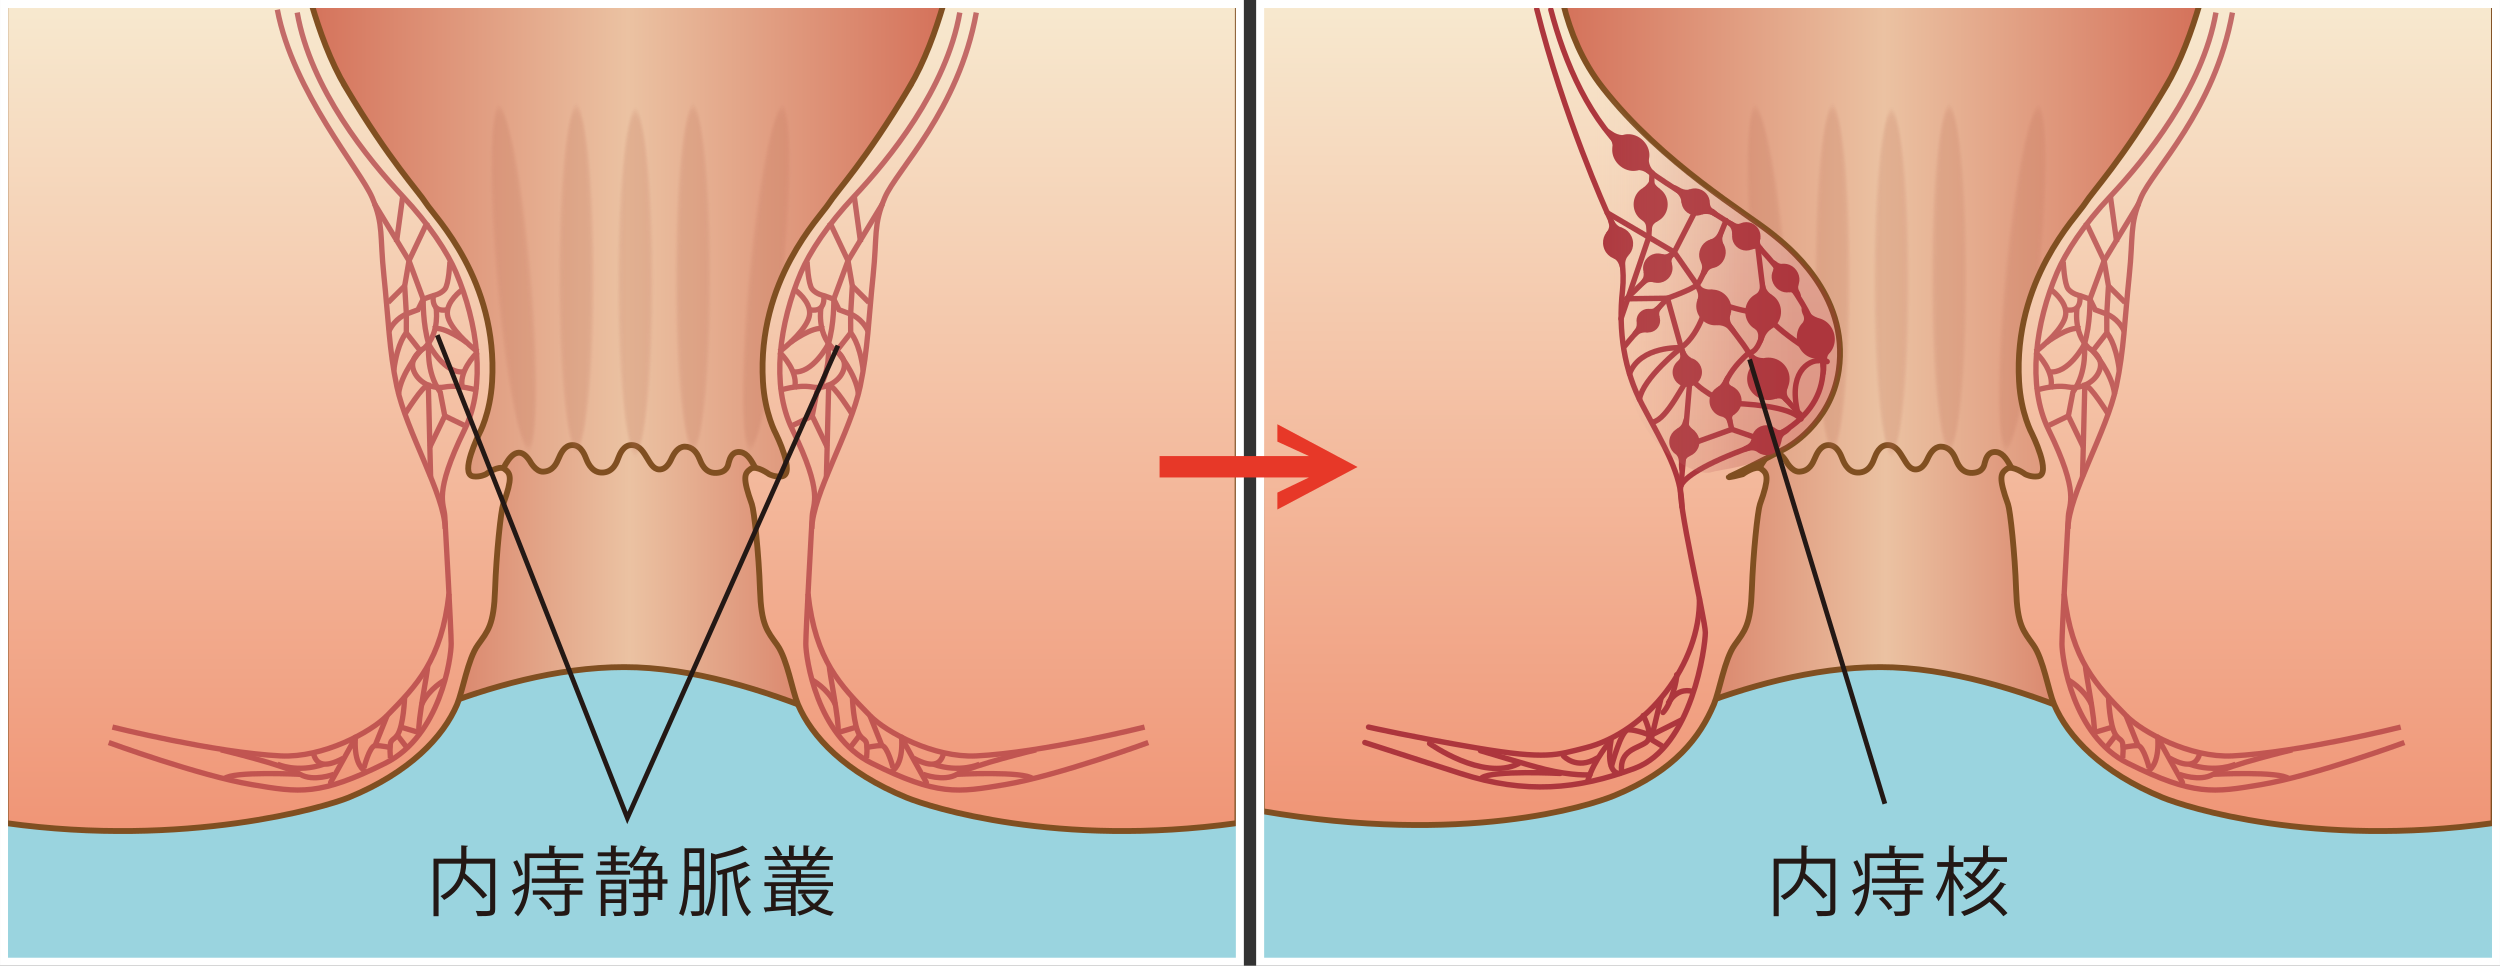 <?xml version="1.0" encoding="UTF-8"?>
<svg id="_イヤー_1" data-name="レイヤー 1" xmlns="http://www.w3.org/2000/svg" width="220.476mm" height="85.169mm" xmlns:xlink="http://www.w3.org/1999/xlink" viewBox="0 0 624.971 241.425">
  <rect x="0" y="0" width="624.971" height="241.425" fill="#333333" stroke="none"/>
  <defs>
    <style>
      .cls-1, .cls-2, .cls-3, .cls-4, .cls-5 {
        fill: none;
      }

      .cls-1, .cls-4 {
        stroke-linejoin: round;
      }

      .cls-1, .cls-4, .cls-5 {
        stroke: #ad363d;
      }

      .cls-1, .cls-5 {
        stroke-width: 1.34px;
      }

      .cls-6 {
        fill: url(#_称未設定グラデーション_138-2);
      }

      .cls-6, .cls-7, .cls-8, .cls-9, .cls-10, .cls-11, .cls-12, .cls-13 {
        stroke: #804f21;
        stroke-width: 1.465px;
      }

      .cls-6, .cls-7, .cls-8, .cls-9, .cls-10, .cls-11, .cls-12, .cls-13, .cls-2, .cls-3, .cls-5 {
        stroke-miterlimit: 10;
      }

      .cls-7 {
        fill: url(#_称未設定グラデーション_138-3);
      }

      .cls-8 {
        fill: url(#_称未設定グラデーション_138-4);
      }

      .cls-14 {
        fill: url(#_規グラデーションスウォッチ_4-110);
      }

      .cls-14, .cls-15, .cls-16, .cls-17, .cls-18, .cls-19, .cls-20, .cls-21, .cls-22, .cls-23 {
        opacity: .091;
      }

      .cls-15 {
        fill: url(#_規グラデーションスウォッチ_4-2);
      }

      .cls-24 {
        fill: #e73828;
      }

      .cls-25 {
        fill: #ad363d;
      }

      .cls-26 {
        fill: #231815;
      }

      .cls-27 {
        fill: #9ad4df;
      }

      .cls-28 {
        fill: url(#_規グラデーションスウォッチ_4-61);
      }

      .cls-28, .cls-29, .cls-30, .cls-31, .cls-32, .cls-33, .cls-34, .cls-35, .cls-36, .cls-37 {
        opacity: 0;
      }

      .cls-29 {
        fill: url(#_規グラデーションスウォッチ_4-37);
      }

      .cls-30 {
        fill: url(#_規グラデーションスウォッチ_4-49);
      }

      .cls-31 {
        fill: url(#_規グラデーションスウォッチ_4-85);
      }

      .cls-32 {
        fill: url(#_規グラデーションスウォッチ_4-97);
      }

      .cls-33 {
        fill: url(#_規グラデーションスウォッチ_4-73);
      }

      .cls-34 {
        fill: url(#_規グラデーションスウォッチ_4-25);
      }

      .cls-35 {
        fill: url(#_規グラデーションスウォッチ_4-13);
      }

      .cls-9 {
        fill: url(#_称未設定グラデーション_49);
      }

      .cls-10 {
        fill: url(#_称未設定グラデーション_49-2);
      }

      .cls-11 {
        fill: url(#_称未設定グラデーション_49-3);
      }

      .cls-12 {
        fill: url(#_称未設定グラデーション_49-4);
      }

      .cls-38 {
        fill: url(#_規グラデーションスウォッチ_4-108);
      }

      .cls-39 {
        fill: url(#_規グラデーションスウォッチ_4-120);
      }

      .cls-36 {
        fill: url(#_規グラデーションスウォッチ_4-109);
      }

      .cls-40 {
        fill: url(#_規グラデーションスウォッチ_4-82);
      }

      .cls-40, .cls-41, .cls-42, .cls-43, .cls-44, .cls-45, .cls-46, .cls-47, .cls-48, .cls-49 {
        opacity: .818;
      }

      .cls-41 {
        fill: url(#_規グラデーションスウォッチ_4-94);
      }

      .cls-42 {
        fill: url(#_規グラデーションスウォッチ_4-70);
      }

      .cls-43 {
        fill: url(#_規グラデーションスウォッチ_4-58);
      }

      .cls-44 {
        fill: url(#_規グラデーションスウォッチ_4-46);
      }

      .cls-45 {
        fill: url(#_規グラデーションスウォッチ_4-34);
      }

      .cls-46 {
        fill: url(#_規グラデーションスウォッチ_4-22);
      }

      .cls-47 {
        fill: url(#_規グラデーションスウォッチ_4-10);
      }

      .cls-50 {
        fill: url(#_規グラデーションスウォッチ_4-35);
      }

      .cls-50, .cls-51, .cls-52, .cls-53, .cls-54, .cls-55, .cls-56, .cls-57, .cls-58, .cls-59 {
        opacity: .909;
      }

      .cls-51 {
        fill: url(#_規グラデーションスウォッチ_4-47);
      }

      .cls-52 {
        fill: url(#_規グラデーションスウォッチ_4-59);
      }

      .cls-53 {
        fill: url(#_規グラデーションスウォッチ_4-23);
      }

      .cls-54 {
        fill: url(#_規グラデーションスウォッチ_4-11);
      }

      .cls-55 {
        fill: url(#_規グラデーションスウォッチ_4-83);
      }

      .cls-56 {
        fill: url(#_規グラデーションスウォッチ_4-95);
      }

      .cls-57 {
        fill: url(#_規グラデーションスウォッチ_4-71);
      }

      .cls-60 {
        fill: url(#_規グラデーションスウォッチ_4-81);
      }

      .cls-60, .cls-61, .cls-62, .cls-63, .cls-64, .cls-65, .cls-66, .cls-67, .cls-68, .cls-69 {
        opacity: .727;
      }

      .cls-61 {
        fill: url(#_規グラデーションスウォッチ_4-93);
      }

      .cls-62 {
        fill: url(#_規グラデーションスウォッチ_4-45);
      }

      .cls-63 {
        fill: url(#_規グラデーションスウォッチ_4-33);
      }

      .cls-64 {
        fill: url(#_規グラデーションスウォッチ_4-69);
      }

      .cls-65 {
        fill: url(#_規グラデーションスウォッチ_4-57);
      }

      .cls-66 {
        fill: url(#_規グラデーションスウォッチ_4-21);
      }

      .cls-70 {
        fill: url(#_規グラデーションスウォッチ_4-42);
      }

      .cls-70, .cls-71, .cls-72, .cls-73, .cls-74, .cls-75, .cls-76, .cls-77, .cls-78, .cls-79 {
        opacity: .455;
      }

      .cls-71 {
        fill: url(#_規グラデーションスウォッチ_4-78);
      }

      .cls-72 {
        fill: url(#_規グラデーションスウォッチ_4-30);
      }

      .cls-73 {
        fill: url(#_規グラデーションスウォッチ_4-66);
      }

      .cls-74 {
        fill: url(#_規グラデーションスウォッチ_4-54);
      }

      .cls-75 {
        fill: url(#_規グラデーションスウォッチ_4-90);
      }

      .cls-76 {
        fill: url(#_規グラデーションスウォッチ_4-18);
      }

      .cls-80 {
        fill: url(#_規グラデーションスウォッチ_4-80);
      }

      .cls-80, .cls-81, .cls-82, .cls-83, .cls-84, .cls-85, .cls-86, .cls-87, .cls-88, .cls-89 {
        opacity: .636;
      }

      .cls-81 {
        fill: url(#_規グラデーションスウォッチ_4-92);
      }

      .cls-82 {
        fill: url(#_規グラデーションスウォッチ_4-44);
      }

      .cls-83 {
        fill: url(#_規グラデーションスウォッチ_4-32);
      }

      .cls-84 {
        fill: url(#_規グラデーションスウォッチ_4-68);
      }

      .cls-85 {
        fill: url(#_規グラデーションスウォッチ_4-56);
      }

      .cls-86 {
        fill: url(#_規グラデーションスウォッチ_4-20);
      }

      .cls-90 {
        fill: url(#_規グラデーションスウォッチ_4-41);
      }

      .cls-90, .cls-91, .cls-92, .cls-93, .cls-94, .cls-95, .cls-96, .cls-97, .cls-98, .cls-99 {
        opacity: .364;
      }

      .cls-91 {
        fill: url(#_規グラデーションスウォッチ_4-77);
      }

      .cls-92 {
        fill: url(#_規グラデーションスウォッチ_4-65);
      }

      .cls-93 {
        fill: url(#_規グラデーションスウォッチ_4-53);
      }

      .cls-94 {
        fill: url(#_規グラデーションスウォッチ_4-89);
      }

      .cls-95 {
        fill: url(#_規グラデーションスウォッチ_4-29);
      }

      .cls-96 {
        fill: url(#_規グラデーションスウォッチ_4-17);
      }

      .cls-100 {
        fill: url(#_規グラデーションスウォッチ_4-19);
      }

      .cls-100, .cls-101, .cls-102, .cls-103, .cls-104, .cls-105, .cls-106, .cls-107, .cls-108, .cls-109 {
        opacity: .545;
      }

      .cls-101 {
        fill: url(#_規グラデーションスウォッチ_4-91);
      }

      .cls-102 {
        fill: url(#_規グラデーションスウォッチ_4-79);
      }

      .cls-103 {
        fill: url(#_規グラデーションスウォッチ_4-43);
      }

      .cls-104 {
        fill: url(#_規グラデーションスウォッチ_4-31);
      }

      .cls-105 {
        fill: url(#_規グラデーションスウォッチ_4-67);
      }

      .cls-106 {
        fill: url(#_規グラデーションスウォッチ_4-55);
      }

      .cls-110 {
        fill: url(#_規グラデーションスウォッチ_4-75);
      }

      .cls-110, .cls-111, .cls-112, .cls-113, .cls-114, .cls-115, .cls-116, .cls-117, .cls-118, .cls-119 {
        opacity: .182;
      }

      .cls-111 {
        fill: url(#_規グラデーションスウォッチ_4-63);
      }

      .cls-112 {
        fill: url(#_規グラデーションスウォッチ_4-51);
      }

      .cls-113 {
        fill: url(#_規グラデーションスウォッチ_4-39);
      }

      .cls-114 {
        fill: url(#_規グラデーションスウォッチ_4-99);
      }

      .cls-115 {
        fill: url(#_規グラデーションスウォッチ_4-87);
      }

      .cls-116 {
        fill: url(#_規グラデーションスウォッチ_4-15);
      }

      .cls-117 {
        fill: url(#_規グラデーションスウォッチ_4-27);
      }

      .cls-120 {
        fill: url(#_規グラデーションスウォッチ_4-76);
      }

      .cls-120, .cls-121, .cls-122, .cls-123, .cls-124, .cls-125, .cls-126, .cls-127, .cls-128, .cls-129 {
        opacity: .273;
      }

      .cls-121 {
        fill: url(#_規グラデーションスウォッチ_4-40);
      }

      .cls-122 {
        fill: url(#_規グラデーションスウォッチ_4-64);
      }

      .cls-123 {
        fill: url(#_規グラデーションスウォッチ_4-52);
      }

      .cls-124 {
        fill: url(#_規グラデーションスウォッチ_4-88);
      }

      .cls-125 {
        fill: url(#_規グラデーションスウォッチ_4-16);
      }

      .cls-126 {
        fill: url(#_規グラデーションスウォッチ_4-28);
      }

      .cls-130 {
        fill: url(#_規グラデーションスウォッチ_4-24);
      }

      .cls-131 {
        fill: url(#_規グラデーションスウォッチ_4-12);
      }

      .cls-132 {
        fill: url(#_規グラデーションスウォッチ_4-36);
      }

      .cls-133 {
        fill: url(#_規グラデーションスウォッチ_4-60);
      }

      .cls-134 {
        fill: url(#_規グラデーションスウォッチ_4-48);
      }

      .cls-135 {
        fill: url(#_規グラデーションスウォッチ_4-72);
      }

      .cls-136 {
        fill: url(#_規グラデーションスウォッチ_4-96);
      }

      .cls-137 {
        fill: url(#_規グラデーションスウォッチ_4-84);
      }

      .cls-37 {
        fill: url(#_規グラデーションスウォッチ_4);
      }

      .cls-13 {
        fill: url(#_称未設定グラデーション_138);
      }

      .cls-2 {
        stroke: #fff;
        stroke-width: 2px;
      }

      .cls-67 {
        fill: url(#_規グラデーションスウォッチ_4-9);
      }

      .cls-138 {
        fill: url(#_称未設定グラデーション_6);
      }

      .cls-107 {
        fill: url(#_規グラデーションスウォッチ_4-7);
      }

      .cls-97 {
        fill: url(#_規グラデーションスウォッチ_4-5);
      }

      .cls-87 {
        fill: url(#_規グラデーションスウォッチ_4-8);
      }

      .cls-118 {
        fill: url(#_規グラデーションスウォッチ_4-111);
      }

      .cls-127 {
        fill: url(#_規グラデーションスウォッチ_4-4);
      }

      .cls-77 {
        fill: url(#_規グラデーションスウォッチ_4-6);
      }

      .cls-119 {
        fill: url(#_規グラデーションスウォッチ_4-3);
      }

      .cls-139 {
        opacity: .23;
      }

      .cls-3 {
        stroke: #231815;
        stroke-width: 1.2px;
      }

      .cls-140 {
        opacity: .7;
      }

      .cls-108 {
        fill: url(#_規グラデーションスウォッチ_4-115);
      }

      .cls-109 {
        fill: url(#_規グラデーションスウォッチ_4-103);
      }

      .cls-58 {
        fill: url(#_規グラデーションスウォッチ_4-107);
      }

      .cls-59 {
        fill: url(#_規グラデーションスウォッチ_4-119);
      }

      .cls-48 {
        fill: url(#_規グラデーションスウォッチ_4-106);
      }

      .cls-49 {
        fill: url(#_規グラデーションスウォッチ_4-118);
      }

      .cls-68 {
        fill: url(#_規グラデーションスウォッチ_4-105);
      }

      .cls-69 {
        fill: url(#_規グラデーションスウォッチ_4-117);
      }

      .cls-128 {
        fill: url(#_規グラデーションスウォッチ_4-100);
      }

      .cls-129 {
        fill: url(#_規グラデーションスウォッチ_4-112);
      }

      .cls-78 {
        fill: url(#_規グラデーションスウォッチ_4-114);
      }

      .cls-79 {
        fill: url(#_規グラデーションスウォッチ_4-102);
      }

      .cls-88 {
        fill: url(#_規グラデーションスウォッチ_4-104);
      }

      .cls-89 {
        fill: url(#_規グラデーションスウォッチ_4-116);
      }

      .cls-98 {
        fill: url(#_規グラデーションスウォッチ_4-101);
      }

      .cls-99 {
        fill: url(#_規グラデーションスウォッチ_4-113);
      }

      .cls-4 {
        stroke-linecap: round;
        stroke-width: 1.362px;
      }

      .cls-16 {
        fill: url(#_規グラデーションスウォッチ_4-26);
      }

      .cls-17 {
        fill: url(#_規グラデーションスウォッチ_4-14);
      }

      .cls-18 {
        fill: url(#_規グラデーションスウォッチ_4-62);
      }

      .cls-19 {
        fill: url(#_規グラデーションスウォッチ_4-38);
      }

      .cls-20 {
        fill: url(#_規グラデーションスウォッチ_4-50);
      }

      .cls-21 {
        fill: url(#_規グラデーションスウォッチ_4-86);
      }

      .cls-22 {
        fill: url(#_規グラデーションスウォッチ_4-98);
      }

      .cls-23 {
        fill: url(#_規グラデーションスウォッチ_4-74);
      }
    </style>
    <linearGradient id="_称未設定グラデーション_138" data-name="名称未設定グラデーション 138" x1="394.981" y1="141.182" x2="546.722" y2="141.182" gradientTransform="matrix(1, 0, 0, 1, 0, 0)" gradientUnits="userSpaceOnUse">
      <stop offset="0" stop-color="#ce5b46"/>
      <stop offset=".504" stop-color="#ebc2a2"/>
      <stop offset="1" stop-color="#ce5b46"/>
    </linearGradient>
    <linearGradient id="_称未設定グラデーション_138-2" data-name="名称未設定グラデーション 138" x1="368.14" y1="66.884" x2="572.123" y2="66.884" xlink:href="#_称未設定グラデーション_138"/>
    <linearGradient id="_規グラデーションスウォッチ_4" data-name="新規グラデーションスウォッチ 4" x1="467.904" y1="70.535" x2="477.791" y2="70.535" gradientTransform="matrix(1, 0, 0, 1, 0, 0)" gradientUnits="userSpaceOnUse">
      <stop offset="0" stop-color="#be725a"/>
      <stop offset="1" stop-color="#be725a"/>
    </linearGradient>
    <linearGradient id="_規グラデーションスウォッチ_4-2" data-name="新規グラデーションスウォッチ 4" x1="468.138" x2="477.558" xlink:href="#_規グラデーションスウォッチ_4"/>
    <linearGradient id="_規グラデーションスウォッチ_4-3" data-name="新規グラデーションスウォッチ 4" x1="468.372" x2="477.324" xlink:href="#_規グラデーションスウォッチ_4"/>
    <linearGradient id="_規グラデーションスウォッチ_4-4" data-name="新規グラデーションスウォッチ 4" x1="468.606" x2="477.09" xlink:href="#_規グラデーションスウォッチ_4"/>
    <linearGradient id="_規グラデーションスウォッチ_4-5" data-name="新規グラデーションスウォッチ 4" x1="468.839" y1="70.535" x2="476.857" y2="70.535" xlink:href="#_規グラデーションスウォッチ_4"/>
    <linearGradient id="_規グラデーションスウォッチ_4-6" data-name="新規グラデーションスウォッチ 4" x1="469.073" x2="476.623" xlink:href="#_規グラデーションスウォッチ_4"/>
    <linearGradient id="_規グラデーションスウォッチ_4-7" data-name="新規グラデーションスウォッチ 4" x1="469.307" x2="476.389" xlink:href="#_規グラデーションスウォッチ_4"/>
    <linearGradient id="_規グラデーションスウォッチ_4-8" data-name="新規グラデーションスウォッチ 4" x1="469.54" x2="476.156" xlink:href="#_規グラデーションスウォッチ_4"/>
    <linearGradient id="_規グラデーションスウォッチ_4-9" data-name="新規グラデーションスウォッチ 4" x1="469.774" x2="475.922" xlink:href="#_規グラデーションスウォッチ_4"/>
    <linearGradient id="_規グラデーションスウォッチ_4-10" data-name="新規グラデーションスウォッチ 4" x1="470.008" x2="475.688" xlink:href="#_規グラデーションスウォッチ_4"/>
    <linearGradient id="_規グラデーションスウォッチ_4-11" data-name="新規グラデーションスウォッチ 4" x1="470.241" y1="70.535" x2="475.454" y2="70.535" xlink:href="#_規グラデーションスウォッチ_4"/>
    <linearGradient id="_規グラデーションスウォッチ_4-12" data-name="新規グラデーションスウォッチ 4" x1="470.475" x2="475.221" xlink:href="#_規グラデーションスウォッチ_4"/>
    <linearGradient id="_規グラデーションスウォッチ_4-13" data-name="新規グラデーションスウォッチ 4" x1="482.341" y1="69.487" x2="492.228" y2="69.487" xlink:href="#_規グラデーションスウォッチ_4"/>
    <linearGradient id="_規グラデーションスウォッチ_4-14" data-name="新規グラデーションスウォッチ 4" x1="482.575" y1="69.487" x2="491.995" y2="69.487" xlink:href="#_規グラデーションスウォッチ_4"/>
    <linearGradient id="_規グラデーションスウォッチ_4-15" data-name="新規グラデーションスウォッチ 4" x1="482.809" y1="69.487" x2="491.761" y2="69.487" xlink:href="#_規グラデーションスウォッチ_4"/>
    <linearGradient id="_規グラデーションスウォッチ_4-16" data-name="新規グラデーションスウォッチ 4" x1="483.042" y1="69.487" x2="491.527" y2="69.487" xlink:href="#_規グラデーションスウォッチ_4"/>
    <linearGradient id="_規グラデーションスウォッチ_4-17" data-name="新規グラデーションスウォッチ 4" x1="483.276" y1="69.487" x2="491.293" y2="69.487" xlink:href="#_規グラデーションスウォッチ_4"/>
    <linearGradient id="_規グラデーションスウォッチ_4-18" data-name="新規グラデーションスウォッチ 4" x1="483.51" y1="69.487" x2="491.06" y2="69.487" xlink:href="#_規グラデーションスウォッチ_4"/>
    <linearGradient id="_規グラデーションスウォッチ_4-19" data-name="新規グラデーションスウォッチ 4" x1="483.743" y1="69.487" x2="490.826" y2="69.487" xlink:href="#_規グラデーションスウォッチ_4"/>
    <linearGradient id="_規グラデーションスウォッチ_4-20" data-name="新規グラデーションスウォッチ 4" x1="483.977" y1="69.487" x2="490.592" y2="69.487" xlink:href="#_規グラデーションスウォッチ_4"/>
    <linearGradient id="_規グラデーションスウォッチ_4-21" data-name="新規グラデーションスウォッチ 4" x1="484.211" y1="69.487" x2="490.359" y2="69.487" xlink:href="#_規グラデーションスウォッチ_4"/>
    <linearGradient id="_規グラデーションスウォッチ_4-22" data-name="新規グラデーションスウォッチ 4" x1="484.444" y1="69.487" x2="490.125" y2="69.487" xlink:href="#_規グラデーションスウォッチ_4"/>
    <linearGradient id="_規グラデーションスウォッチ_4-23" data-name="新規グラデーションスウォッチ 4" x1="484.678" y1="69.487" x2="489.891" y2="69.487" xlink:href="#_規グラデーションスウォッチ_4"/>
    <linearGradient id="_規グラデーションスウォッチ_4-24" data-name="新規グラデーションスウォッチ 4" x1="484.912" y1="69.487" x2="489.658" y2="69.487" xlink:href="#_規グラデーションスウォッチ_4"/>
    <linearGradient id="_規グラデーションスウォッチ_4-25" data-name="新規グラデーションスウォッチ 4" x1="484.886" y1="54.391" x2="494.773" y2="54.391" gradientTransform="translate(559.935 -420.342) rotate(90)" xlink:href="#_規グラデーションスウォッチ_4"/>
    <linearGradient id="_規グラデーションスウォッチ_4-26" data-name="新規グラデーションスウォッチ 4" x1="485.119" y1="54.391" x2="494.539" y2="54.391" gradientTransform="translate(559.935 -420.342) rotate(90)" xlink:href="#_規グラデーションスウォッチ_4"/>
    <linearGradient id="_規グラデーションスウォッチ_4-27" data-name="新規グラデーションスウォッチ 4" x1="485.353" y1="54.391" x2="494.305" y2="54.391" gradientTransform="translate(559.935 -420.342) rotate(90)" xlink:href="#_規グラデーションスウォッチ_4"/>
    <linearGradient id="_規グラデーションスウォッチ_4-28" data-name="新規グラデーションスウォッチ 4" x1="485.587" y1="54.391" x2="494.072" y2="54.391" gradientTransform="translate(559.935 -420.342) rotate(90)" xlink:href="#_規グラデーションスウォッチ_4"/>
    <linearGradient id="_規グラデーションスウォッチ_4-29" data-name="新規グラデーションスウォッチ 4" x1="485.82" y1="54.391" x2="493.838" y2="54.391" gradientTransform="translate(559.935 -420.342) rotate(90)" xlink:href="#_規グラデーションスウォッチ_4"/>
    <linearGradient id="_規グラデーションスウォッチ_4-30" data-name="新規グラデーションスウォッチ 4" x1="486.054" y1="54.391" x2="493.604" y2="54.391" gradientTransform="translate(559.935 -420.342) rotate(90)" xlink:href="#_規グラデーションスウォッチ_4"/>
    <linearGradient id="_規グラデーションスウォッチ_4-31" data-name="新規グラデーションスウォッチ 4" x1="486.288" y1="54.391" x2="493.37" y2="54.391" gradientTransform="translate(559.935 -420.342) rotate(90)" xlink:href="#_規グラデーションスウォッチ_4"/>
    <linearGradient id="_規グラデーションスウォッチ_4-32" data-name="新規グラデーションスウォッチ 4" x1="486.521" y1="54.391" x2="493.137" y2="54.391" gradientTransform="translate(559.935 -420.342) rotate(90)" xlink:href="#_規グラデーションスウォッチ_4"/>
    <linearGradient id="_規グラデーションスウォッチ_4-33" data-name="新規グラデーションスウォッチ 4" x1="486.755" y1="54.391" x2="492.903" y2="54.391" gradientTransform="translate(559.935 -420.342) rotate(90)" xlink:href="#_規グラデーションスウォッチ_4"/>
    <linearGradient id="_規グラデーションスウォッチ_4-34" data-name="新規グラデーションスウォッチ 4" x1="486.989" y1="54.391" x2="492.669" y2="54.391" gradientTransform="translate(559.935 -420.342) rotate(90)" xlink:href="#_規グラデーションスウォッチ_4"/>
    <linearGradient id="_規グラデーションスウォッチ_4-35" data-name="新規グラデーションスウォッチ 4" x1="487.223" y1="54.391" x2="492.436" y2="54.391" gradientTransform="translate(559.935 -420.342) rotate(90)" xlink:href="#_規グラデーションスウォッチ_4"/>
    <linearGradient id="_規グラデーションスウォッチ_4-36" data-name="新規グラデーションスウォッチ 4" x1="487.456" y1="54.391" x2="492.202" y2="54.391" gradientTransform="translate(559.935 -420.342) rotate(90)" xlink:href="#_規グラデーションスウォッチ_4"/>
    <linearGradient id="_規グラデーションスウォッチ_4-37" data-name="新規グラデーションスウォッチ 4" x1="453.155" y1="69.487" x2="463.042" y2="69.487" xlink:href="#_規グラデーションスウォッチ_4"/>
    <linearGradient id="_規グラデーションスウォッチ_4-38" data-name="新規グラデーションスウォッチ 4" x1="453.389" y1="69.487" x2="462.808" y2="69.487" xlink:href="#_規グラデーションスウォッチ_4"/>
    <linearGradient id="_規グラデーションスウォッチ_4-39" data-name="新規グラデーションスウォッチ 4" x1="453.622" y1="69.487" x2="462.575" y2="69.487" xlink:href="#_規グラデーションスウォッチ_4"/>
    <linearGradient id="_規グラデーションスウォッチ_4-40" data-name="新規グラデーションスウォッチ 4" x1="453.856" y1="69.487" x2="462.341" y2="69.487" xlink:href="#_規グラデーションスウォッチ_4"/>
    <linearGradient id="_規グラデーションスウォッチ_4-41" data-name="新規グラデーションスウォッチ 4" x1="454.09" y1="69.487" x2="462.107" y2="69.487" xlink:href="#_規グラデーションスウォッチ_4"/>
    <linearGradient id="_規グラデーションスウォッチ_4-42" data-name="新規グラデーションスウォッチ 4" x1="454.323" y1="69.487" x2="461.873" y2="69.487" xlink:href="#_規グラデーションスウォッチ_4"/>
    <linearGradient id="_規グラデーションスウォッチ_4-43" data-name="新規グラデーションスウォッチ 4" x1="454.557" y1="69.487" x2="461.64" y2="69.487" xlink:href="#_規グラデーションスウォッチ_4"/>
    <linearGradient id="_規グラデーションスウォッチ_4-44" data-name="新規グラデーションスウォッチ 4" x1="454.791" y1="69.487" x2="461.406" y2="69.487" xlink:href="#_規グラデーションスウォッチ_4"/>
    <linearGradient id="_規グラデーションスウォッチ_4-45" data-name="新規グラデーションスウォッチ 4" x1="455.024" y1="69.487" x2="461.172" y2="69.487" xlink:href="#_規グラデーションスウォッチ_4"/>
    <linearGradient id="_規グラデーションスウォッチ_4-46" data-name="新規グラデーションスウォッチ 4" x1="455.258" y1="69.487" x2="460.939" y2="69.487" xlink:href="#_規グラデーションスウォッチ_4"/>
    <linearGradient id="_規グラデーションスウォッチ_4-47" data-name="新規グラデーションスウォッチ 4" x1="455.492" y1="69.487" x2="460.705" y2="69.487" xlink:href="#_規グラデーションスウォッチ_4"/>
    <linearGradient id="_規グラデーションスウォッチ_4-48" data-name="新規グラデーションスウォッチ 4" x1="455.726" y1="69.487" x2="460.471" y2="69.487" xlink:href="#_規グラデーションスウォッチ_4"/>
    <linearGradient id="_規グラデーションスウォッチ_4-49" data-name="新規グラデーションスウォッチ 4" x1="450.51" y1="83.5" x2="460.397" y2="83.5" gradientTransform="translate(-13.012 -14.013)" xlink:href="#_規グラデーションスウォッチ_4"/>
    <linearGradient id="_規グラデーションスウォッチ_4-50" data-name="新規グラデーションスウォッチ 4" x1="450.743" y1="83.5" x2="460.163" y2="83.5" gradientTransform="translate(-13.012 -14.013)" xlink:href="#_規グラデーションスウォッチ_4"/>
    <linearGradient id="_規グラデーションスウォッチ_4-51" data-name="新規グラデーションスウォッチ 4" x1="450.977" y1="83.5" x2="459.929" y2="83.5" gradientTransform="translate(-13.012 -14.013)" xlink:href="#_規グラデーションスウォッチ_4"/>
    <linearGradient id="_規グラデーションスウォッチ_4-52" data-name="新規グラデーションスウォッチ 4" x1="451.211" y1="83.5" x2="459.696" y2="83.5" gradientTransform="translate(-13.012 -14.013)" xlink:href="#_規グラデーションスウォッチ_4"/>
    <linearGradient id="_規グラデーションスウォッチ_4-53" data-name="新規グラデーションスウォッチ 4" x1="451.445" y1="83.5" x2="459.462" y2="83.5" gradientTransform="translate(-13.012 -14.013)" xlink:href="#_規グラデーションスウォッチ_4"/>
    <linearGradient id="_規グラデーションスウォッチ_4-54" data-name="新規グラデーションスウォッチ 4" x1="451.678" y1="83.5" x2="459.228" y2="83.5" gradientTransform="translate(-13.012 -14.013)" xlink:href="#_規グラデーションスウォッチ_4"/>
    <linearGradient id="_規グラデーションスウォッチ_4-55" data-name="新規グラデーションスウォッチ 4" x1="451.912" y1="83.5" x2="458.995" y2="83.5" gradientTransform="translate(-13.012 -14.013)" xlink:href="#_規グラデーションスウォッチ_4"/>
    <linearGradient id="_規グラデーションスウォッチ_4-56" data-name="新規グラデーションスウォッチ 4" x1="452.146" y1="83.5" x2="458.761" y2="83.5" gradientTransform="translate(-13.012 -14.013)" xlink:href="#_規グラデーションスウォッチ_4"/>
    <linearGradient id="_規グラデーションスウォッチ_4-57" data-name="新規グラデーションスウォッチ 4" x1="452.379" y1="83.5" x2="458.527" y2="83.5" gradientTransform="translate(-13.012 -14.013)" xlink:href="#_規グラデーションスウォッチ_4"/>
    <linearGradient id="_規グラデーションスウォッチ_4-58" data-name="新規グラデーションスウォッチ 4" x1="452.613" y1="83.5" x2="458.293" y2="83.5" gradientTransform="translate(-13.012 -14.013)" xlink:href="#_規グラデーションスウォッチ_4"/>
    <linearGradient id="_規グラデーションスウォッチ_4-59" data-name="新規グラデーションスウォッチ 4" x1="452.847" y1="83.5" x2="458.06" y2="83.5" gradientTransform="translate(-13.012 -14.013)" xlink:href="#_規グラデーションスウォッチ_4"/>
    <linearGradient id="_規グラデーションスウォッチ_4-60" data-name="新規グラデーションスウォッチ 4" x1="453.08" y1="83.5" x2="457.826" y2="83.5" gradientTransform="translate(-13.012 -14.013)" xlink:href="#_規グラデーションスウォッチ_4"/>
    <linearGradient id="_称未設定グラデーション_49" data-name="名称未設定グラデーション 49" x1="916.953" y1="206.25" x2="916.953" y2="1" gradientTransform="translate(1304.456) rotate(-180) scale(1 -1)" gradientUnits="userSpaceOnUse">
      <stop offset="0" stop-color="#f09576"/>
      <stop offset="1" stop-color="#f7e9cf"/>
    </linearGradient>
    <linearGradient id="_称未設定グラデーション_49-2" data-name="名称未設定グラデーション 49" x1="1011.809" y1="207.753" x2="1011.809" y2="1.145" gradientTransform="translate(-449.909)" xlink:href="#_称未設定グラデーション_49"/>
    <linearGradient id="_称未設定グラデーション_6" data-name="名称未設定グラデーション 6" x1="398.559" y1="69.765" x2="460.252" y2="69.765" gradientTransform="matrix(1, 0, 0, 1, 0, 0)" gradientUnits="userSpaceOnUse">
      <stop offset="0" stop-color="#f1ddc3" stop-opacity="0"/>
      <stop offset=".319" stop-color="#cb827a" stop-opacity=".163"/>
      <stop offset=".598" stop-color="#b5494c" stop-opacity=".264"/>
      <stop offset=".803" stop-color="#ad363d" stop-opacity=".3"/>
    </linearGradient>
    <linearGradient id="_称未設定グラデーション_138-3" data-name="名称未設定グラデーション 138" x1="80.961" x2="232.702" xlink:href="#_称未設定グラデーション_138"/>
    <linearGradient id="_称未設定グラデーション_138-4" data-name="名称未設定グラデーション 138" x1="54.12" y1="66.884" x2="258.103" y2="66.884" xlink:href="#_称未設定グラデーション_138"/>
    <linearGradient id="_規グラデーションスウォッチ_4-61" data-name="新規グラデーションスウォッチ 4" x1="153.885" x2="163.772" xlink:href="#_規グラデーションスウォッチ_4"/>
    <linearGradient id="_規グラデーションスウォッチ_4-62" data-name="新規グラデーションスウォッチ 4" x1="154.118" x2="163.538" xlink:href="#_規グラデーションスウォッチ_4"/>
    <linearGradient id="_規グラデーションスウォッチ_4-63" data-name="新規グラデーションスウォッチ 4" x1="154.352" x2="163.304" xlink:href="#_規グラデーションスウォッチ_4"/>
    <linearGradient id="_規グラデーションスウォッチ_4-64" data-name="新規グラデーションスウォッチ 4" x1="154.586" x2="163.071" xlink:href="#_規グラデーションスウォッチ_4"/>
    <linearGradient id="_規グラデーションスウォッチ_4-65" data-name="新規グラデーションスウォッチ 4" x1="154.819" y1="70.535" x2="162.837" y2="70.535" xlink:href="#_規グラデーションスウォッチ_4"/>
    <linearGradient id="_規グラデーションスウォッチ_4-66" data-name="新規グラデーションスウォッチ 4" x1="155.053" x2="162.603" xlink:href="#_規グラデーションスウォッチ_4"/>
    <linearGradient id="_規グラデーションスウォッチ_4-67" data-name="新規グラデーションスウォッチ 4" x1="155.287" x2="162.369" xlink:href="#_規グラデーションスウォッチ_4"/>
    <linearGradient id="_規グラデーションスウォッチ_4-68" data-name="新規グラデーションスウォッチ 4" x1="155.52" x2="162.136" xlink:href="#_規グラデーションスウォッチ_4"/>
    <linearGradient id="_規グラデーションスウォッチ_4-69" data-name="新規グラデーションスウォッチ 4" x1="155.754" x2="161.902" xlink:href="#_規グラデーションスウォッチ_4"/>
    <linearGradient id="_規グラデーションスウォッチ_4-70" data-name="新規グラデーションスウォッチ 4" x1="155.988" x2="161.668" xlink:href="#_規グラデーションスウォッチ_4"/>
    <linearGradient id="_規グラデーションスウォッチ_4-71" data-name="新規グラデーションスウォッチ 4" x1="156.222" y1="70.535" x2="161.435" y2="70.535" xlink:href="#_規グラデーションスウォッチ_4"/>
    <linearGradient id="_規グラデーションスウォッチ_4-72" data-name="新規グラデーションスウォッチ 4" x1="156.455" x2="161.201" xlink:href="#_規グラデーションスウォッチ_4"/>
    <linearGradient id="_規グラデーションスウォッチ_4-73" data-name="新規グラデーションスウォッチ 4" x1="168.321" y1="69.487" x2="178.208" y2="69.487" xlink:href="#_規グラデーションスウォッチ_4"/>
    <linearGradient id="_規グラデーションスウォッチ_4-74" data-name="新規グラデーションスウォッチ 4" x1="168.555" y1="69.487" x2="177.975" y2="69.487" xlink:href="#_規グラデーションスウォッチ_4"/>
    <linearGradient id="_規グラデーションスウォッチ_4-75" data-name="新規グラデーションスウォッチ 4" x1="168.789" y1="69.487" x2="177.741" y2="69.487" xlink:href="#_規グラデーションスウォッチ_4"/>
    <linearGradient id="_規グラデーションスウォッチ_4-76" data-name="新規グラデーションスウォッチ 4" x1="169.023" y1="69.487" x2="177.507" y2="69.487" xlink:href="#_規グラデーションスウォッチ_4"/>
    <linearGradient id="_規グラデーションスウォッチ_4-77" data-name="新規グラデーションスウォッチ 4" x1="169.256" y1="69.487" x2="177.274" y2="69.487" xlink:href="#_規グラデーションスウォッチ_4"/>
    <linearGradient id="_規グラデーションスウォッチ_4-78" data-name="新規グラデーションスウォッチ 4" x1="169.49" y1="69.487" x2="177.04" y2="69.487" xlink:href="#_規グラデーションスウォッチ_4"/>
    <linearGradient id="_規グラデーションスウォッチ_4-79" data-name="新規グラデーションスウォッチ 4" x1="169.724" y1="69.487" x2="176.806" y2="69.487" xlink:href="#_規グラデーションスウォッチ_4"/>
    <linearGradient id="_規グラデーションスウォッチ_4-80" data-name="新規グラデーションスウォッチ 4" x1="169.957" y1="69.487" x2="176.573" y2="69.487" xlink:href="#_規グラデーションスウォッチ_4"/>
    <linearGradient id="_規グラデーションスウォッチ_4-81" data-name="新規グラデーションスウォッチ 4" x1="170.191" y1="69.487" x2="176.339" y2="69.487" xlink:href="#_規グラデーションスウォッチ_4"/>
    <linearGradient id="_規グラデーションスウォッチ_4-82" data-name="新規グラデーションスウォッチ 4" x1="170.425" y1="69.487" x2="176.105" y2="69.487" xlink:href="#_規グラデーションスウォッチ_4"/>
    <linearGradient id="_規グラデーションスウォッチ_4-83" data-name="新規グラデーションスウォッチ 4" x1="170.658" y1="69.487" x2="175.872" y2="69.487" xlink:href="#_規グラデーションスウォッチ_4"/>
    <linearGradient id="_規グラデーションスウォッチ_4-84" data-name="新規グラデーションスウォッチ 4" x1="170.892" y1="69.487" x2="175.638" y2="69.487" xlink:href="#_規グラデーションスウォッチ_4"/>
    <linearGradient id="_規グラデーションスウォッチ_4-85" data-name="新規グラデーションスウォッチ 4" x1="172.288" y1="84.247" x2="182.175" y2="84.247" gradientTransform="translate(275.772 -107.745) rotate(90)" xlink:href="#_規グラデーションスウォッチ_4"/>
    <linearGradient id="_規グラデーションスウォッチ_4-86" data-name="新規グラデーションスウォッチ 4" x1="172.522" y1="84.247" x2="181.942" y2="84.247" gradientTransform="translate(275.772 -107.745) rotate(90)" xlink:href="#_規グラデーションスウォッチ_4"/>
    <linearGradient id="_規グラデーションスウォッチ_4-87" data-name="新規グラデーションスウォッチ 4" x1="172.756" y1="84.247" x2="181.708" y2="84.247" gradientTransform="translate(275.772 -107.745) rotate(90)" xlink:href="#_規グラデーションスウォッチ_4"/>
    <linearGradient id="_規グラデーションスウォッチ_4-88" data-name="新規グラデーションスウォッチ 4" x1="172.99" y1="84.247" x2="181.474" y2="84.247" gradientTransform="translate(275.772 -107.745) rotate(90)" xlink:href="#_規グラデーションスウォッチ_4"/>
    <linearGradient id="_規グラデーションスウォッチ_4-89" data-name="新規グラデーションスウォッチ 4" x1="173.223" y1="84.247" x2="181.241" y2="84.247" gradientTransform="translate(275.772 -107.745) rotate(90)" xlink:href="#_規グラデーションスウォッチ_4"/>
    <linearGradient id="_規グラデーションスウォッチ_4-90" data-name="新規グラデーションスウォッチ 4" x1="173.457" y1="84.247" x2="181.007" y2="84.247" gradientTransform="translate(275.772 -107.745) rotate(90)" xlink:href="#_規グラデーションスウォッチ_4"/>
    <linearGradient id="_規グラデーションスウォッチ_4-91" data-name="新規グラデーションスウォッチ 4" x1="173.691" y1="84.247" x2="180.773" y2="84.247" gradientTransform="translate(275.772 -107.745) rotate(90)" xlink:href="#_規グラデーションスウォッチ_4"/>
    <linearGradient id="_規グラデーションスウォッチ_4-92" data-name="新規グラデーションスウォッチ 4" x1="173.924" y1="84.247" x2="180.54" y2="84.247" gradientTransform="translate(275.772 -107.745) rotate(90)" xlink:href="#_規グラデーションスウォッチ_4"/>
    <linearGradient id="_規グラデーションスウォッチ_4-93" data-name="新規グラデーションスウォッチ 4" x1="174.158" y1="84.247" x2="180.306" y2="84.247" gradientTransform="translate(275.772 -107.745) rotate(90)" xlink:href="#_規グラデーションスウォッチ_4"/>
    <linearGradient id="_規グラデーションスウォッチ_4-94" data-name="新規グラデーションスウォッチ 4" x1="174.392" y1="84.247" x2="180.072" y2="84.247" gradientTransform="translate(275.772 -107.745) rotate(90)" xlink:href="#_規グラデーションスウォッチ_4"/>
    <linearGradient id="_規グラデーションスウォッチ_4-95" data-name="新規グラデーションスウォッチ 4" x1="174.625" y1="84.247" x2="179.839" y2="84.247" gradientTransform="translate(275.772 -107.745) rotate(90)" xlink:href="#_規グラデーションスウォッチ_4"/>
    <linearGradient id="_規グラデーションスウォッチ_4-96" data-name="新規グラデーションスウォッチ 4" x1="174.859" y1="84.247" x2="179.605" y2="84.247" gradientTransform="translate(275.772 -107.745) rotate(90)" xlink:href="#_規グラデーションスウォッチ_4"/>
    <linearGradient id="_規グラデーションスウォッチ_4-97" data-name="新規グラデーションスウォッチ 4" x1="139.135" y1="69.487" x2="149.022" y2="69.487" xlink:href="#_規グラデーションスウォッチ_4"/>
    <linearGradient id="_規グラデーションスウォッチ_4-98" data-name="新規グラデーションスウォッチ 4" x1="139.369" y1="69.487" x2="148.788" y2="69.487" xlink:href="#_規グラデーションスウォッチ_4"/>
    <linearGradient id="_規グラデーションスウォッチ_4-99" data-name="新規グラデーションスウォッチ 4" x1="139.603" y1="69.487" x2="148.555" y2="69.487" xlink:href="#_規グラデーションスウォッチ_4"/>
    <linearGradient id="_規グラデーションスウォッチ_4-100" data-name="新規グラデーションスウォッチ 4" x1="139.836" y1="69.487" x2="148.321" y2="69.487" xlink:href="#_規グラデーションスウォッチ_4"/>
    <linearGradient id="_規グラデーションスウォッチ_4-101" data-name="新規グラデーションスウォッチ 4" x1="140.07" y1="69.487" x2="148.087" y2="69.487" xlink:href="#_規グラデーションスウォッチ_4"/>
    <linearGradient id="_規グラデーションスウォッチ_4-102" data-name="新規グラデーションスウォッチ 4" x1="140.304" y1="69.487" x2="147.854" y2="69.487" xlink:href="#_規グラデーションスウォッチ_4"/>
    <linearGradient id="_規グラデーションスウォッチ_4-103" data-name="新規グラデーションスウォッチ 4" x1="140.537" y1="69.487" x2="147.62" y2="69.487" xlink:href="#_規グラデーションスウォッチ_4"/>
    <linearGradient id="_規グラデーションスウォッチ_4-104" data-name="新規グラデーションスウォッチ 4" x1="140.771" y1="69.487" x2="147.386" y2="69.487" xlink:href="#_規グラデーションスウォッチ_4"/>
    <linearGradient id="_規グラデーションスウォッチ_4-105" data-name="新規グラデーションスウォッチ 4" x1="141.005" y1="69.487" x2="147.153" y2="69.487" xlink:href="#_規グラデーションスウォッチ_4"/>
    <linearGradient id="_規グラデーションスウォッチ_4-106" data-name="新規グラデーションスウォッチ 4" x1="141.238" y1="69.487" x2="146.919" y2="69.487" xlink:href="#_規グラデーションスウォッチ_4"/>
    <linearGradient id="_規グラデーションスウォッチ_4-107" data-name="新規グラデーションスウォッチ 4" x1="141.472" y1="69.487" x2="146.685" y2="69.487" xlink:href="#_規グラデーションスウォッチ_4"/>
    <linearGradient id="_規グラデーションスウォッチ_4-108" data-name="新規グラデーションスウォッチ 4" x1="141.706" y1="69.487" x2="146.452" y2="69.487" xlink:href="#_規グラデーションスウォッチ_4"/>
    <linearGradient id="_規グラデーションスウォッチ_4-109" data-name="新規グラデーションスウォッチ 4" x1="137.664" y1="56.375" x2="147.551" y2="56.375" gradientTransform="translate(-14.186 13.112)" xlink:href="#_規グラデーションスウォッチ_4"/>
    <linearGradient id="_規グラデーションスウォッチ_4-110" data-name="新規グラデーションスウォッチ 4" x1="137.897" y1="56.375" x2="147.317" y2="56.375" gradientTransform="translate(-14.186 13.112)" xlink:href="#_規グラデーションスウォッチ_4"/>
    <linearGradient id="_規グラデーションスウォッチ_4-111" data-name="新規グラデーションスウォッチ 4" x1="138.131" y1="56.375" x2="147.083" y2="56.375" gradientTransform="translate(-14.186 13.112)" xlink:href="#_規グラデーションスウォッチ_4"/>
    <linearGradient id="_規グラデーションスウォッチ_4-112" data-name="新規グラデーションスウォッチ 4" x1="138.365" y1="56.375" x2="146.85" y2="56.375" gradientTransform="translate(-14.186 13.112)" xlink:href="#_規グラデーションスウォッチ_4"/>
    <linearGradient id="_規グラデーションスウォッチ_4-113" data-name="新規グラデーションスウォッチ 4" x1="138.598" y1="56.375" x2="146.616" y2="56.375" gradientTransform="translate(-14.186 13.112)" xlink:href="#_規グラデーションスウォッチ_4"/>
    <linearGradient id="_規グラデーションスウォッチ_4-114" data-name="新規グラデーションスウォッチ 4" x1="138.832" y1="56.375" x2="146.382" y2="56.375" gradientTransform="translate(-14.186 13.112)" xlink:href="#_規グラデーションスウォッチ_4"/>
    <linearGradient id="_規グラデーションスウォッチ_4-115" data-name="新規グラデーションスウォッチ 4" x1="139.066" y1="56.375" x2="146.148" y2="56.375" gradientTransform="translate(-14.186 13.112)" xlink:href="#_規グラデーションスウォッチ_4"/>
    <linearGradient id="_規グラデーションスウォッチ_4-116" data-name="新規グラデーションスウォッチ 4" x1="139.3" y1="56.375" x2="145.915" y2="56.375" gradientTransform="translate(-14.186 13.112)" xlink:href="#_規グラデーションスウォッチ_4"/>
    <linearGradient id="_規グラデーションスウォッチ_4-117" data-name="新規グラデーションスウォッチ 4" x1="139.533" y1="56.375" x2="145.681" y2="56.375" gradientTransform="translate(-14.186 13.112)" xlink:href="#_規グラデーションスウォッチ_4"/>
    <linearGradient id="_規グラデーションスウォッチ_4-118" data-name="新規グラデーションスウォッチ 4" x1="139.767" y1="56.375" x2="145.447" y2="56.375" gradientTransform="translate(-14.186 13.112)" xlink:href="#_規グラデーションスウォッチ_4"/>
    <linearGradient id="_規グラデーションスウォッチ_4-119" data-name="新規グラデーションスウォッチ 4" x1="140.001" y1="56.375" x2="145.214" y2="56.375" gradientTransform="translate(-14.186 13.112)" xlink:href="#_規グラデーションスウォッチ_4"/>
    <linearGradient id="_規グラデーションスウォッチ_4-120" data-name="新規グラデーションスウォッチ 4" x1="140.234" y1="56.375" x2="144.98" y2="56.375" gradientTransform="translate(-14.186 13.112)" xlink:href="#_規グラデーションスウォッチ_4"/>
    <linearGradient id="_称未設定グラデーション_49-3" data-name="名称未設定グラデーション 49" x1="697.789" y1="207.753" x2="697.789" y2="1.145" gradientTransform="translate(-449.909)" xlink:href="#_称未設定グラデーション_49"/>
    <linearGradient id="_称未設定グラデーション_49-4" data-name="名称未設定グラデーション 49" x1="759.54" y1="207.753" x2="759.54" y2="1.145" gradientTransform="translate(823.909) rotate(-180) scale(1 -1)" xlink:href="#_称未設定グラデーション_49"/>
  </defs>
  <g>
    <g id="_1" data-name="01">
      <g>
        <rect class="cls-27" x="315.495" y="1" width="308.476" height="239.425"/>
        <path class="cls-13" d="M399.898,187.553c.894-.223,36.203-20.783,70.172-20.783s74.194,23.689,74.194,23.689l2.458-98.553s-151.741,.223-151.741,1.117,4.916,94.531,4.916,94.531Z"/>
        <path class="cls-6" d="M368.14,1.688c.616,40.257,6.592,118.36,22.931,126.951,21.677,11.397,30.616-9.163,30.616-9.163,0,0-3.39-9.027,.415-9.115,2.853-.066,5.166,4.156,5.79,5.056s5.082,8.929,6.921,8.779c1.704-.14,2.59-3.744,3.602-4.878,1.272-1.426,2.593-5.554,4.894-6.099,1.087-.257,2.123,.419,3.173,2.032,0,0,1.406,2.725,3.308,2.661,2.514-.084,3.365-2.123,3.861-3.268s1.415-3.376,3.485-3.38c2.347-.004,3.24,3.045,3.408,3.38,.168,.335,1.119,3.396,3.771,3.492,3.101,.112,3.967-2.849,4.302-3.715s1.229-3.192,3.324-3.16,3.06,2.012,3.967,3.44c.578,.91,1.397,2.594,2.877,2.654,2.067,.084,2.961-2.458,3.296-3.101,.335-.642,1.341-2.598,3.129-2.598s2.933,1.257,3.659,3.017c.41,.994,1.313,3.659,4.162,3.548,2.849-.112,3.014-2.04,3.157-2.598,.307-1.201,.894-2.51,2.258-2.622,3.955-.323,4.393,6.833,7.878,7.991,3.927,1.304,10.173,.039,10.646,.552l1.149-16.265s4.154-6.298,12.128-3.324c23.116,8.622,31.318-53.165,41.876-100.265"/>
        <g class="cls-139">
          <ellipse class="cls-37" cx="472.848" cy="70.535" rx="4.943" ry="44.276"/>
          <ellipse class="cls-15" cx="472.848" cy="70.535" rx="4.71" ry="43.8"/>
          <ellipse class="cls-119" cx="472.848" cy="70.535" rx="4.476" ry="43.323"/>
          <ellipse class="cls-127" cx="472.848" cy="70.535" rx="4.242" ry="42.846"/>
          <ellipse class="cls-97" cx="472.848" cy="70.535" rx="4.009" ry="42.369"/>
          <ellipse class="cls-77" cx="472.848" cy="70.535" rx="3.775" ry="41.892"/>
          <ellipse class="cls-107" cx="472.848" cy="70.535" rx="3.541" ry="41.416"/>
          <ellipse class="cls-87" cx="472.848" cy="70.535" rx="3.308" ry="40.939"/>
          <ellipse class="cls-67" cx="472.848" cy="70.535" rx="3.074" ry="40.462"/>
          <ellipse class="cls-47" cx="472.848" cy="70.535" rx="2.84" ry="39.985"/>
          <ellipse class="cls-54" cx="472.848" cy="70.535" rx="2.607" ry="39.508"/>
          <ellipse class="cls-131" cx="472.848" cy="70.535" rx="2.373" ry="39.031"/>
        </g>
        <g class="cls-139">
          <ellipse class="cls-35" cx="487.285" cy="69.487" rx="4.943" ry="44.276"/>
          <ellipse class="cls-17" cx="487.285" cy="69.487" rx="4.71" ry="43.8"/>
          <ellipse class="cls-116" cx="487.285" cy="69.487" rx="4.476" ry="43.323"/>
          <ellipse class="cls-125" cx="487.285" cy="69.487" rx="4.242" ry="42.846"/>
          <ellipse class="cls-96" cx="487.285" cy="69.487" rx="4.009" ry="42.369"/>
          <ellipse class="cls-76" cx="487.285" cy="69.487" rx="3.775" ry="41.892"/>
          <ellipse class="cls-100" cx="487.285" cy="69.487" rx="3.541" ry="41.416"/>
          <ellipse class="cls-86" cx="487.285" cy="69.487" rx="3.308" ry="40.939"/>
          <ellipse class="cls-66" cx="487.285" cy="69.487" rx="3.074" ry="40.462"/>
          <ellipse class="cls-46" cx="487.285" cy="69.487" rx="2.84" ry="39.985"/>
          <ellipse class="cls-53" cx="487.285" cy="69.487" rx="2.607" ry="39.508"/>
          <ellipse class="cls-130" cx="487.285" cy="69.487" rx="2.373" ry="39.031"/>
        </g>
        <g class="cls-139">
          <ellipse class="cls-34" cx="505.544" cy="69.487" rx="44.276" ry="4.943" transform="translate(388.305 566.134) rotate(-84.544)"/>
          <ellipse class="cls-16" cx="505.544" cy="69.487" rx="43.8" ry="4.71" transform="translate(388.305 566.134) rotate(-84.544)"/>
          <ellipse class="cls-117" cx="505.544" cy="69.487" rx="43.323" ry="4.476" transform="translate(388.305 566.134) rotate(-84.544)"/>
          <ellipse class="cls-126" cx="505.544" cy="69.487" rx="42.846" ry="4.242" transform="translate(388.305 566.134) rotate(-84.544)"/>
          <ellipse class="cls-95" cx="505.544" cy="69.487" rx="42.369" ry="4.009" transform="translate(388.305 566.134) rotate(-84.544)"/>
          <ellipse class="cls-72" cx="505.544" cy="69.487" rx="41.892" ry="3.775" transform="translate(388.305 566.134) rotate(-84.544)"/>
          <ellipse class="cls-104" cx="505.544" cy="69.487" rx="41.416" ry="3.541" transform="translate(388.305 566.134) rotate(-84.544)"/>
          <ellipse class="cls-83" cx="505.544" cy="69.487" rx="40.939" ry="3.308" transform="translate(388.305 566.134) rotate(-84.544)"/>
          <ellipse class="cls-63" cx="505.544" cy="69.487" rx="40.462" ry="3.074" transform="translate(388.305 566.134) rotate(-84.544)"/>
          <ellipse class="cls-45" cx="505.544" cy="69.487" rx="39.985" ry="2.84" transform="translate(388.305 566.134) rotate(-84.544)"/>
          <ellipse class="cls-50" cx="505.544" cy="69.487" rx="39.508" ry="2.607" transform="translate(388.305 566.134) rotate(-84.544)"/>
          <ellipse class="cls-132" cx="505.544" cy="69.487" rx="39.031" ry="2.373" transform="translate(388.305 566.134) rotate(-84.544)"/>
        </g>
        <g class="cls-139">
          <ellipse class="cls-29" cx="458.098" cy="69.487" rx="4.943" ry="44.276"/>
          <ellipse class="cls-19" cx="458.098" cy="69.487" rx="4.71" ry="43.8"/>
          <ellipse class="cls-113" cx="458.098" cy="69.487" rx="4.476" ry="43.323"/>
          <ellipse class="cls-121" cx="458.098" cy="69.487" rx="4.242" ry="42.846"/>
          <ellipse class="cls-90" cx="458.098" cy="69.487" rx="4.009" ry="42.369"/>
          <ellipse class="cls-70" cx="458.098" cy="69.487" rx="3.775" ry="41.892"/>
          <ellipse class="cls-103" cx="458.098" cy="69.487" rx="3.541" ry="41.416"/>
          <ellipse class="cls-82" cx="458.098" cy="69.487" rx="3.308" ry="40.939"/>
          <ellipse class="cls-62" cx="458.098" cy="69.487" rx="3.074" ry="40.462"/>
          <ellipse class="cls-44" cx="458.098" cy="69.487" rx="2.84" ry="39.985"/>
          <ellipse class="cls-51" cx="458.098" cy="69.487" rx="2.607" ry="39.508"/>
          <ellipse class="cls-134" cx="458.098" cy="69.487" rx="2.373" ry="39.031"/>
        </g>
        <g class="cls-139">
          <ellipse class="cls-30" cx="442.441" cy="69.487" rx="4.943" ry="44.276" transform="translate(-4.349 38.478) rotate(-4.955)"/>
          <ellipse class="cls-20" cx="442.441" cy="69.487" rx="4.71" ry="43.8" transform="translate(-4.349 38.478) rotate(-4.955)"/>
          <ellipse class="cls-112" cx="442.441" cy="69.487" rx="4.476" ry="43.323" transform="translate(-4.349 38.478) rotate(-4.955)"/>
          <ellipse class="cls-123" cx="442.441" cy="69.487" rx="4.242" ry="42.846" transform="translate(-4.349 38.478) rotate(-4.955)"/>
          <ellipse class="cls-93" cx="442.441" cy="69.487" rx="4.009" ry="42.369" transform="translate(-4.349 38.478) rotate(-4.955)"/>
          <ellipse class="cls-74" cx="442.441" cy="69.487" rx="3.775" ry="41.892" transform="translate(-4.349 38.478) rotate(-4.955)"/>
          <ellipse class="cls-106" cx="442.441" cy="69.487" rx="3.541" ry="41.416" transform="translate(-4.349 38.478) rotate(-4.955)"/>
          <ellipse class="cls-85" cx="442.441" cy="69.487" rx="3.308" ry="40.939" transform="translate(-4.349 38.478) rotate(-4.955)"/>
          <ellipse class="cls-65" cx="442.441" cy="69.487" rx="3.074" ry="40.462" transform="translate(-4.349 38.478) rotate(-4.955)"/>
          <ellipse class="cls-43" cx="442.441" cy="69.487" rx="2.84" ry="39.985" transform="translate(-4.349 38.478) rotate(-4.955)"/>
          <ellipse class="cls-52" cx="442.441" cy="69.487" rx="2.607" ry="39.508" transform="translate(-4.349 38.478) rotate(-4.955)"/>
          <ellipse class="cls-133" cx="442.441" cy="69.487" rx="2.373" ry="39.031" transform="translate(-4.349 38.478) rotate(-4.955)"/>
        </g>
        <path class="cls-9" d="M400.678,21.948c14.918,19.031,36.24,31.503,42.494,36.629,3.005,2.463,19.284,14.736,16.495,34.015-1.963,13.568-13.256,19.471-13.256,19.471,0,0-10.114,5.326-13.927,7.022-1.543,.686,3.15-.525,3.15-.525,0,0,3.219-2.365,4.634-1.35,1.551,1.112,2.143,2.087-.303,8.865-.547,1.516-1.723,12.354-2.021,21.293-.298,8.939-1.78,10.313-4.313,13.888-2.533,3.576-3.768,11.516-5.178,14.832-3.44,8.09-9.662,16.573-24.99,22.837-6.119,2.501-37.323,12.546-88.015,3.837l-.429-201.763,75.792,.033c1.774,7.038,4.651,14.263,9.866,20.915Z"/>
        <path class="cls-10" d="M541.274,21.948c-11.043,18.463-17.993,25.685-20.078,28.962-2.086,3.278-17.942,19.125-16.451,44.486,.475,8.071,3.223,13.015,3.223,13.015,0,0,5.039,10.149,1.499,10.674-1.671,.248-3.15-.525-3.15-.525,0,0-3.219-2.365-4.634-1.35-1.551,1.112-2.143,2.087,.303,8.865,.547,1.516,1.723,12.354,2.021,21.293,.298,8.939,1.78,10.313,4.313,13.888,2.533,3.576,3.768,11.516,5.178,14.832,3.44,8.09,11.828,17.037,27.156,23.301,5.723,2.339,37.555,12.639,82.707,6.366l.104-204.611-73.643,.087c-1.908,6.397-4.575,14.072-8.548,20.716Z"/>
      </g>
      <g class="cls-140">
        <path class="cls-5" d="M516.959,132.215c.146-8.595,9.675-24.148,12.099-35.64,1.906-9.037,2.11-16.987,3.216-27.553,1.07-10.221,.038-12.72,2.932-19.6s18.462-21.787,22.878-46.28"/>
        <path class="cls-5" d="M601.078,185.625s-22.715,8.325-35.797,10.521c-11.932,2.003-16.801,2.877-33.345-5.351-13.812-6.869-16.472-26.435-16.472-29.832s1.428-28.77,1.6-31.941c.172-3.171,2.925-5.513-4.958-21.632-5.477-11.199-3.202-26.708,2.142-39.257,2.171-5.097,6.731-12.047,13.328-19.063,8.552-9.096,23.053-26.822,26.382-45.928"/>
        <path class="cls-5" d="M534.701,50.824l-8.693,14.352,1.081,6.305-.422,7.036,.011,4.703-3.506,4.502s4.851,5.511,5.455,10.833"/>
        <line class="cls-5" x1="527.577" y1="49.07" x2="529.148" y2="60.566"/>
        <path class="cls-5" d="M521.44,55.532l4.568,9.644-3.549,9.603s.159,6.246-1.411,11.317c0,0,.871,6.722-2.839,11.94l-1.145,5.946,3.73,7.755"/>
        <line class="cls-5" x1="531.244" y1="75.623" x2="527.09" y2="71.481"/>
        <path class="cls-5" d="M515.785,65.41s.244,5.647,1.279,6.893,2.876,1.597,2.876,1.597l2.519,.879,1.304,2.651,2.905,1.086s2.817,.992,4.353,4.276"/>
        <path class="cls-5" d="M512.818,72.5s3.931,2.846,3.586,6.13-5.598,7.873-7.602,9.343"/>
        <path class="cls-5" d="M519.94,73.9s.741,4.369-3.511,3.53"/>
        <path class="cls-5" d="M519.258,76.856s-1.099,6.267,2.862,10.117c0,0,3.599,1.982,2.909,5.029s-4.256,5.424-7.964,4.745-8.262,.881-8.262,.881"/>
        <path class="cls-5" d="M511.581,85.632s5.612-4.204,8.409-3.452"/>
        <path class="cls-5" d="M508.802,87.973c.737,.655,4.976,5.135,3.812,9.238"/>
        <path class="cls-5" d="M521.048,86.097s-3.951,7.564-8.826,6.838"/>
        <path class="cls-5" d="M526.679,83.219s2.198,2.18,3.132,9.339"/>
        <path class="cls-5" d="M527.101,103.633s-4.626-7.502-5.921-7.346l-.572,22.918"/>
        <line class="cls-5" x1="512.222" y1="106.332" x2="517.064" y2="103.983"/>
        <path class="cls-5" d="M600.152,181.765s-25.514,6.39-42.068,7.206c-10.564,.521-22.524-5.912-26.608-10.096-7.351-7.529-13.619-13.778-15.459-30.466"/>
        <path class="cls-5" d="M547.293,191.032c6.719,2.311,11.627,0,11.627,0"/>
        <path class="cls-5" d="M544.798,193.572s5.158,1.932,8.434,0c4.033-2.379,19.81-6.123,19.81-6.123"/>
        <path class="cls-1" d="M536.892,192.876c1.336-.812,2.883-3.096,2.516-8.571,.069,.379,6.468,11.799,6.179,11.262"/>
        <path class="cls-1" d="M549.957,188.18c-.657,2.712-2.44,4.105-7.545,1.364"/>
        <path class="cls-1" d="M553.233,193.572s16.881-.856,18.951,1.104"/>
        <path class="cls-1" d="M521.35,166.502c-.115,1.102,2.548,13.842,2.182,16.619"/>
        <path class="cls-1" d="M517.003,169.971s3.952,2.109,5.843,6.15"/>
        <path class="cls-1" d="M527.101,174.282s.236,7.18,1.839,9.498c1.275,1.843,2.129,.289,1.709,5.765"/>
        <line class="cls-1" x1="523.532" y1="183.122" x2="528.116" y2="181.753"/>
        <line class="cls-1" x1="526.481" y1="186.977" x2="528.94" y2="183.78"/>
        <path class="cls-1" d="M530.165,186.976s2.949-.666,4.329-.566,2.777,5.554,2.777,5.554"/>
        <line class="cls-1" x1="531.476" y1="178.875" x2="534.494" y2="186.41"/>
      </g>
      <g id="_1-2" data-name="01">
        <g>
          <path class="cls-4" d="M384.169,2.241c6.665,26.739,17.631,50.961,17.631,50.961,0,0,4.92,9.26,3.81,19.393s.428,20.04,4.91,28.555c5.677,10.786,9.772,17.063,9.961,25.567"/>
          <path class="cls-4" d="M387.691,2.418c3.395,12.947,9.646,28.225,21.048,37.682,8.428,6.99,26.638,16.773,29.103,19.686,2.465,2.913,39.177,37.779-.137,51.954-12.11,4.366-16.588,7.702-17.458,9.617-1.301,2.864,6.069,33.417,6.069,36.779s-3.27,28.558-17.612,33.924c-14.342,5.366-27.443,6.495-43.499,1.326-9.625-3.098-24.008-7.761-24.008-7.761"/>
          <path class="cls-4" d="M401.8,53.202l16.743,9.84-11.954,11.652,10.263-.136,3.434,12.362s-9.649,7.641-10.434,12.907"/>
          <line class="cls-4" x1="413.01" y1="43.231" x2="412.18" y2="59.302"/>
          <path class="cls-4" d="M424.773,50.881l-6.229,12.161,5.691,8.167c-.373,.238,10.272,12.389,12.949,17.001,0,0-8.624,7.124-5.812,12.569l1.558,6.551-12.135,4.37"/>
          <line class="cls-4" x1="405.226" y1="79.681" x2="412.18" y2="59.302"/>
          <path class="cls-4" d="M431.49,55.14s-5.911,14.836-7.256,16.069-7.382,3.349-7.382,3.349c0,0-8.341,8.946-10.57,11.829"/>
          <path class="cls-4" d="M439.499,62.314s1.49,12.451,1.938,15.701,12.726,10.925,15.328,12.38"/>
          <path class="cls-4" d="M425.937,74.231s9.977,4.614,15.5,3.784"/>
          <path class="cls-4" d="M426.996,74.694s-1.564,8.416-6.709,12.226c0,0,1.366,3.996,2.262,7.011s8.822,6.848,8.822,6.848c4.961,.105,15.882,.676,18.861,3.96"/>
          <path class="cls-4" d="M441.437,78.015c-.028,.423-.66,10.028-4.254,10.195"/>
          <path class="cls-4" d="M454.624,90.179c-2.228-.149-8.118,2.794-4.902,14.085"/>
          <path class="cls-4" d="M437.183,88.21s9.21,12.233,13.049,15.517"/>
          <path class="cls-4" d="M420.286,86.92s-10.254-.569-12.921,6.528"/>
          <path class="cls-4" d="M413.224,105.5c3.577-.634,7.873-10.293,9.324-11.569l-2.302,27.426"/>
          <line class="cls-4" x1="441.437" y1="110.288" x2="432.929" y2="107.33"/>
          <path class="cls-4" d="M342.123,181.765s11.03,2.502,27.109,5.225c17.459,2.956,19.964,1.729,26.996-.012,15.686-3.884,28.883-21.198,28.609-37.336"/>
          <path class="cls-4" d="M379.566,190.94c-8.964,4.391-22.186-5.065-22.186-5.065"/>
          <path class="cls-4" d="M397.43,193.706s-4.368,.294-11.151-1.373c-4.212-1.035-16.188-4.676-16.188-4.676"/>
          <path class="cls-4" d="M404.92,193.349s-3.67,.469-2.176-8.334c0,0-4.296,4.931-5.768,10.044"/>
          <path class="cls-4" d="M390.861,188.989s3.244,3.599,8.341,.555"/>
          <path class="cls-4" d="M389.992,193.349s-16.845-.857-19.534,1.083"/>
          <path class="cls-4" d="M419.144,168.698c.149,1.091-1.311,7.287-3.411,9.415"/>
          <path class="cls-4" d="M422.883,172.81s-3.307-1.159-5.764,2.84"/>
          <path class="cls-4" d="M410.799,178.875s2.798,5.165,.707,6.707c-2.092,1.542-6.669,1.876-6.123,7.294"/>
          <line class="cls-4" x1="420.229" y1="180.049" x2="413.573" y2="183.376"/>
          <line class="cls-4" x1="415.349" y1="186.4" x2="413.046" y2="185.015"/>
          <path class="cls-4" d="M412.525,183.78s-3.71-1.441-5.503-1.342-4.161,9.109-4.161,9.109"/>
          <line class="cls-4" x1="415.174" y1="174.812" x2="412.902" y2="184.305"/>
        </g>
        <g>
          <g>
            <ellipse class="cls-25" cx="407.684" cy="38.133" rx="4.295" ry="4.927" transform="translate(103.899 312.678) rotate(-47.449)"/>
            <path class="cls-25" d="M401.918,33.869s1.232,.93,1.277,3.228l3.395-3.38s-1.788,.469-3.71-.978-2.447-.424-.962,1.131Z"/>
            <path class="cls-25" d="M412.367,43.831s-1.161-1.455-3.262-1.312l3.06-3.183s-.209,2.005,1.157,3.281,.203,2.093-.955,1.215Z"/>
          </g>
          <g>
            <ellipse class="cls-25" cx="423.888" cy="50.5" rx="3.365" ry="3.59" transform="translate(190.638 408.027) rotate(-63.673)"/>
            <path class="cls-25" d="M418.664,47.848s1.652,.943,1.716,2.978l2.168-3.546s-1.131,.615-2.888-.526-2.115-.009-.996,1.093Z"/>
            <path class="cls-25" d="M428.437,52.27s-.948-.175-1.002-1.596l-2.095,3.004s1.538-.61,3.097,.357c1.559,.967,2.28-.059,0-1.765Z"/>
          </g>
          <g>
            <ellipse class="cls-25" cx="453.934" cy="84.554" rx="4.706" ry="5.154" transform="translate(-4.32 141.197) rotate(-17.598)"/>
            <path class="cls-25" d="M450.638,78.485s.786,1.179,0,2.206l4.189-1.103s-1.92-.431-3.012-2.083c-1.092-1.653-1.905-.812-1.176,.98Z"/>
            <path class="cls-25" d="M455.064,91.482s.191-1.505-1.515-1.859l4.058-1.625s-1.086,.375-1.03,3.484c.056,3.109-.952,3.417-1.513,0Z"/>
          </g>
          <g>
            <circle class="cls-25" cx="436.558" cy="59.085" r="3.557"/>
            <path class="cls-25" d="M432.396,56.64s.744,.743,.609,2.275l2.068-3.062s-.601,.441-1.721-.325-2.935-.737-.955,1.112Z"/>
            <path class="cls-25" d="M439.499,62.314s-.581-.322-1.663,.091l2.269-3.06s-.426,1.403,.191,2,1.481,2.332-.797,.968Z"/>
          </g>
          <g>
            <ellipse class="cls-25" cx="446.369" cy="69.523" rx="3.341" ry="3.721" transform="translate(45.087 277.011) rotate(-36.195)"/>
            <path class="cls-25" d="M443.19,66.627s.368,.296-.007,1.127l2.661-1.819s-.895,.228-1.675-.478c-.59-.534-2.208-1.021-.98,1.17Z"/>
            <path class="cls-25" d="M448.525,73.588s-.252-.635-1.281-.513l2.423-2.066s-.393,.913,.113,1.714,1.075,3.143-1.255,.865Z"/>
          </g>
          <g>
            <circle class="cls-25" cx="412.061" cy="80.156" r="2.956"/>
            <path class="cls-25" d="M413.713,76.808s-.308,.533-1.317,.393l2.522,2.205s-.362-1.197,.099-1.757,1.301-2.717-1.304-.84Z"/>
            <path class="cls-25" d="M408.703,82.326c.171-.199,.507-.612,.466-1.567l2.892,2.354s-1.822-.226-2.634,.67c-.922,1.018-2.289,.364-.724-1.457Z"/>
          </g>
          <g>
            <circle class="cls-25" cx="421.803" cy="93.046" r="3.673"/>
            <path class="cls-25" d="M419.903,88.21s.5,1.306-.394,1.969l3.384-.639s-1.122-.491-1.692-2.003-1.354-3.331-1.298,.674Z"/>
          </g>
          <g>
            <circle class="cls-25" cx="431.371" cy="100.246" r="4.018"/>
            <path class="cls-25" d="M429.249,96.836s.963-.389,1.663-1.959,1.988-2.001,1.373,.457c-.224,.894,.517,1.103,.91,1.333l-3.946,.169Z"/>
            <path class="cls-25" d="M431.696,105.267s-.038-.678-1.149-1.09c0,0,3.417-.86,3.34-.801s-1.084,.466-.846,1.362-.094,3.133-1.345,.528Z"/>
          </g>
          <g>
            <circle class="cls-25" cx="421.065" cy="110.489" r="3.772"/>
            <path class="cls-25" d="M420.576,105.687s-.06,.764-1.571,1.643l4.656,.423s-1.628-1.225-1.572-2.066-.42-3.81-1.513,0Z"/>
            <path class="cls-25" d="M419.679,116.108s.248-1.613-.674-2.461c0,0,3.674,.257,3.544,.31s-1.33,.415-1.483,2.263c-.153,1.849-1.41,2.885-1.386-.112Z"/>
          </g>
          <g>
            <circle class="cls-25" cx="441.567" cy="110.035" r="3.731"/>
            <path class="cls-25" d="M445.534,107.33s-.64,.564-1.65-.217l1.347,3.623s.135-1.603,1.059-2.051,3.417-2.849-.756-1.355Z"/>
            <path class="cls-25" d="M436.99,112.774s1.132-.482,2.201,.137l-1.34-3.193s-.104,1.061-1.337,1.597-2.913,2.328,.476,1.46Z"/>
          </g>
          <g>
            <circle class="cls-25" cx="442.072" cy="94.706" r="5.309"/>
            <path class="cls-25" d="M445.879,100.246c-.129-.109-.496-1.011-2.172-.488l3.322-3.153s-.879,1.695,.157,2.892,1.97,3.508-1.307,.749Z"/>
            <path class="cls-25" d="M437.382,89.833s.617,1.037,.114,2.181l3.512-2.509s-1.469,.16-2.618-.821c-1.148-.98-2.465-2.325-1.008,1.148Z"/>
          </g>
          <g>
            <ellipse class="cls-25" cx="440.768" cy="77.947" rx="4.47" ry="4.827"/>
            <path class="cls-25" d="M439.903,72.018s-.088,1.113-1.151,1.621l4.419,.241s-1.588-.881-1.868-2.394c-.28-1.513-1.148-3.193-1.401,.532Z"/>
            <path class="cls-25" d="M439.499,84.554s.311-1.495-.746-2.299h4.032s-1.295,.771-1.822,2.536-1.868,2.213-1.464,0"/>
          </g>
          <g>
            <ellipse class="cls-25" cx="428.437" cy="76.861" rx="4.258" ry="4.594" transform="translate(47.569 287.587) rotate(-39.125)"/>
            <path class="cls-25" d="M424.161,72.634s.717,1.126,.12,2.468l3.885-2.703s-2.241,.151-3.053-.942-2.213-3.109-.952,1.176Z"/>
            <path class="cls-25" d="M432.284,82.521c-.084-.07-.945-1.285-3.036-1.23l3.386-2.798s-.602,1.452,.378,2.685c1.329,1.671,2.661,4.158-.728,1.343Z"/>
          </g>
          <g>
            <circle class="cls-25" cx="414.433" cy="67.039" r="3.683"/>
            <path class="cls-25" d="M410.52,69.765s.537-.395,.339-1.844l2.794,2.717s-1.396-.496-2.237,.316-2.017,.76-.896-1.189Z"/>
            <path class="cls-25" d="M417.27,63.185s-.649,.7-1.991,.271l2.748,2.785s-.533-1.226,.307-2.01,1.765-3.407-1.064-1.045Z"/>
          </g>
          <g>
            <ellipse class="cls-25" cx="404.502" cy="60.789" rx="3.744" ry="4.056" transform="translate(-2.495 101.663) rotate(-14.281)"/>
            <path class="cls-25" d="M402.172,55.967s.473,.936-.688,2.289l4.174-1.258s-1.445-.3-2.087-1.717-2.463-4.357-1.399,.685Z"/>
            <path class="cls-25" d="M404.805,66.379s-.346-1.367-1.461-1.799l3.828-.839s-.926,.883-.89,2.284-.637,3.82-1.477,.355Z"/>
          </g>
          <g>
            <ellipse class="cls-25" cx="428.09" cy="63.395" rx="3.715" ry="3.249" transform="translate(196.81 429.167) rotate(-66.118)"/>
            <path class="cls-25" d="M425.34,67.564s.473-.84-.199-2.171l3.296,1.569s-1.177,.11-1.648,1.196-2.203,1.619-1.449-.594Z"/>
            <path class="cls-25" d="M429.175,58.713s-.528,.893-1.707,1.189l3.695,1.769s-.868-1.401-.532-2.586,1.148-4.322-1.457-.373Z"/>
          </g>
          <g>
            <ellipse class="cls-25" cx="412.646" cy="51.094" rx="4.258" ry="4.594"/>
            <path class="cls-25" d="M412.18,45.491s-.6,.905-1.43,1.489l4.318,.336s-1.467-1.068-1.523-1.825-.405-4.286-1.365,0Z"/>
            <path class="cls-25" d="M411.523,56.781s.007-1.097-1.03-1.725l4.168,.085s-1.57,.715-1.651,1.752-1.1,2.915-1.487-.111Z"/>
          </g>
        </g>
        <path class="cls-138" d="M401.958,22.438s6.877,13.246,29.879,28.236c23.002,14.99,33.249,28.908,26.241,47.323-7.008,18.416-27.014,18.948-30.214,20.041s-13.05-3.455-18.284-14.328c-5.234-10.872-16.726-92.775-7.621-81.273Z"/>
      </g>
    </g>
    <g>
      <path class="cls-26" d="M458.815,214.653v12.614c0,.894-.209,1.312-.854,1.539-.646,.209-1.824,.228-3.553,.228-.057-.38-.266-.949-.456-1.311,.703,.02,1.387,.038,1.938,.038,1.577,0,1.653,0,1.653-.494v-11.36h-5.946c-.038,.779-.133,1.596-.323,2.432,1.976,1.729,4.351,4.027,5.547,5.49l-1.045,.817c-1.044-1.312-3.039-3.382-4.882-5.072-.703,1.919-2.108,3.818-4.845,5.414-.189-.285-.607-.741-.911-.969,4.331-2.337,5.053-5.548,5.167-8.112h-5.643v13.127h-1.272v-14.381h6.934v-3.324l1.672,.114c-.019,.133-.113,.228-.38,.266v2.944h7.2Z"/>
      <path class="cls-26" d="M480.817,214.501h-13.431v4.844c0,2.982-.361,7.048-2.888,9.727-.171-.247-.646-.702-.912-.854,1.615-1.71,2.223-3.913,2.47-6.022l-2.279,1.349c0,.152-.076,.285-.19,.343l-.569-1.33c.816-.361,1.938-.969,3.134-1.634,.038-.532,.038-1.063,.038-1.577v-5.983h6.099v-2.014l1.71,.113c-.02,.133-.134,.229-.38,.267v1.634h7.199v1.14Zm-16.527,.531c.665,1.121,1.292,2.604,1.481,3.553l-1.045,.513c-.171-.969-.778-2.488-1.405-3.628l.969-.438Zm10.677,4.579h5.889v1.102h-12.898v-1.102h5.756v-2.109h-4.389v-1.082h4.389v-1.691l1.634,.095c-.02,.134-.114,.229-.38,.267v1.33h4.635v1.082h-4.635v2.109Zm2.83,1.425c-.038,.133-.133,.228-.38,.266v1.292h3.191v1.083h-3.191v3.875c0,1.387-.627,1.425-3.647,1.425-.038-.323-.228-.779-.398-1.121,.493,.02,.949,.02,1.329,.02q1.482,0,1.482-.342v-3.856h-7.96v-1.083h7.96v-1.634l1.614,.076Zm-5.718,6.459c-.418-.836-1.444-2.014-2.394-2.812l.949-.551c.969,.778,2.014,1.918,2.451,2.754l-1.007,.608Z"/>
      <path class="cls-26" d="M488.381,218.263c.589,.722,2.185,3.001,2.546,3.552l-.741,1.007c-.322-.665-1.158-2.014-1.805-3.039v9.176h-1.196v-9.404c-.685,2.242-1.615,4.427-2.584,5.757-.133-.343-.456-.836-.684-1.121,1.234-1.653,2.507-4.769,3.115-7.485h-2.755v-1.196h2.907v-4.18l1.576,.114c-.019,.114-.133,.209-.38,.247v3.818h2.413v1.196h-2.413v1.559Zm12.443,10.79c-.741-.95-2.166-2.394-3.477-3.571-1.786,1.463-3.951,2.659-6.326,3.515-.171-.323-.513-.761-.798-1.045,4.331-1.425,7.96-4.123,9.879-7.447l1.443,.551c-.057,.095-.189,.171-.398,.152-.76,1.254-1.729,2.432-2.907,3.515,1.312,1.14,2.831,2.583,3.609,3.533l-1.025,.798Zm-.854-11.531c-.038,.133-.19,.171-.38,.189-1.71,2.774-4.75,5.51-8.074,7.144-.19-.305-.532-.685-.836-.931,1.349-.608,2.659-1.425,3.838-2.356-.874-.931-2.242-2.09-3.382-2.944l.798-.816,.969,.722c.722-.893,1.558-2.071,2.166-3.059h-4.142v-1.178h4.807v-2.964l1.634,.114c-.02,.133-.114,.228-.381,.266v2.584h4.73v1.178h-5.281l.399,.228c-.076,.096-.229,.152-.418,.134-.665,.969-1.767,2.374-2.679,3.362,.646,.531,1.272,1.083,1.748,1.558,1.234-1.14,2.317-2.413,3.077-3.724l1.406,.494Z"/>
    </g>
    <line class="cls-3" x1="471.196" y1="200.936" x2="437.382" y2="89.833"/>
    <rect class="cls-2" x="315.02" y="1" width="308.951" height="239.425"/>
  </g>
  <g>
    <g id="_1-3" data-name="01">
      <g>
        <rect class="cls-27" x="1.475" y="1" width="308.476" height="239.425"/>
        <path class="cls-7" d="M85.878,187.553c.894-.223,36.203-20.783,70.172-20.783s74.194,23.689,74.194,23.689l2.458-98.553s-151.741,.223-151.741,1.117,4.916,94.531,4.916,94.531Z"/>
        <path class="cls-8" d="M54.12,1.688c.616,40.257,6.592,118.36,22.931,126.951,21.677,11.397,30.616-9.163,30.616-9.163,0,0-3.39-9.027,.415-9.115,2.853-.066,5.166,4.156,5.79,5.056s5.082,8.929,6.921,8.779c1.704-.14,2.59-3.744,3.602-4.878,1.272-1.426,2.593-5.554,4.894-6.099,1.087-.257,2.123,.419,3.173,2.032,0,0,1.406,2.725,3.308,2.661,2.514-.084,3.365-2.123,3.861-3.268s1.415-3.376,3.485-3.38c2.347-.004,3.24,3.045,3.408,3.38,.168,.335,1.119,3.396,3.771,3.492,3.101,.112,3.967-2.849,4.302-3.715s1.229-3.192,3.324-3.16,3.06,2.012,3.967,3.44c.578,.91,1.397,2.594,2.877,2.654,2.067,.084,2.961-2.458,3.296-3.101,.335-.642,1.341-2.598,3.129-2.598s2.933,1.257,3.659,3.017c.41,.994,1.313,3.659,4.162,3.548,2.849-.112,3.014-2.04,3.157-2.598,.307-1.201,.894-2.51,2.258-2.622,3.955-.323,4.393,6.833,7.878,7.991,3.927,1.304,10.173,.039,10.646,.552l1.149-16.265s4.154-6.298,12.128-3.324c23.116,8.622,31.318-53.165,41.876-100.265"/>
        <g class="cls-139">
          <ellipse class="cls-28" cx="158.828" cy="70.535" rx="4.943" ry="44.276"/>
          <ellipse class="cls-18" cx="158.828" cy="70.535" rx="4.71" ry="43.8"/>
          <ellipse class="cls-111" cx="158.828" cy="70.535" rx="4.476" ry="43.323"/>
          <ellipse class="cls-122" cx="158.828" cy="70.535" rx="4.242" ry="42.846"/>
          <ellipse class="cls-92" cx="158.828" cy="70.535" rx="4.009" ry="42.369"/>
          <ellipse class="cls-73" cx="158.828" cy="70.535" rx="3.775" ry="41.892"/>
          <ellipse class="cls-105" cx="158.828" cy="70.535" rx="3.541" ry="41.416"/>
          <ellipse class="cls-84" cx="158.828" cy="70.535" rx="3.308" ry="40.939"/>
          <ellipse class="cls-64" cx="158.828" cy="70.535" rx="3.074" ry="40.462"/>
          <ellipse class="cls-42" cx="158.828" cy="70.535" rx="2.84" ry="39.985"/>
          <ellipse class="cls-57" cx="158.828" cy="70.535" rx="2.607" ry="39.508"/>
          <ellipse class="cls-135" cx="158.828" cy="70.535" rx="2.373" ry="39.031"/>
        </g>
        <g class="cls-139">
          <ellipse class="cls-33" cx="173.265" cy="69.487" rx="4.943" ry="44.276"/>
          <ellipse class="cls-23" cx="173.265" cy="69.487" rx="4.71" ry="43.8"/>
          <ellipse class="cls-110" cx="173.265" cy="69.487" rx="4.476" ry="43.323"/>
          <ellipse class="cls-120" cx="173.265" cy="69.487" rx="4.242" ry="42.846"/>
          <ellipse class="cls-91" cx="173.265" cy="69.487" rx="4.009" ry="42.369"/>
          <ellipse class="cls-71" cx="173.265" cy="69.487" rx="3.775" ry="41.892"/>
          <ellipse class="cls-102" cx="173.265" cy="69.487" rx="3.541" ry="41.416"/>
          <ellipse class="cls-80" cx="173.265" cy="69.487" rx="3.308" ry="40.939"/>
          <ellipse class="cls-60" cx="173.265" cy="69.487" rx="3.074" ry="40.462"/>
          <ellipse class="cls-40" cx="173.265" cy="69.487" rx="2.84" ry="39.985"/>
          <ellipse class="cls-55" cx="173.265" cy="69.487" rx="2.607" ry="39.508"/>
          <ellipse class="cls-137" cx="173.265" cy="69.487" rx="2.373" ry="39.031"/>
        </g>
        <g class="cls-139">
          <ellipse class="cls-31" cx="191.524" cy="69.487" rx="44.276" ry="4.943" transform="translate(104.142 253.537) rotate(-84.544)"/>
          <ellipse class="cls-21" cx="191.524" cy="69.487" rx="43.8" ry="4.71" transform="translate(104.142 253.537) rotate(-84.544)"/>
          <ellipse class="cls-115" cx="191.524" cy="69.487" rx="43.323" ry="4.476" transform="translate(104.142 253.537) rotate(-84.544)"/>
          <ellipse class="cls-124" cx="191.524" cy="69.487" rx="42.846" ry="4.242" transform="translate(104.142 253.537) rotate(-84.544)"/>
          <ellipse class="cls-94" cx="191.524" cy="69.487" rx="42.369" ry="4.009" transform="translate(104.142 253.537) rotate(-84.544)"/>
          <ellipse class="cls-75" cx="191.524" cy="69.487" rx="41.892" ry="3.775" transform="translate(104.142 253.537) rotate(-84.544)"/>
          <ellipse class="cls-101" cx="191.524" cy="69.487" rx="41.416" ry="3.541" transform="translate(104.142 253.537) rotate(-84.544)"/>
          <ellipse class="cls-81" cx="191.524" cy="69.487" rx="40.939" ry="3.308" transform="translate(104.142 253.537) rotate(-84.544)"/>
          <ellipse class="cls-61" cx="191.524" cy="69.487" rx="40.462" ry="3.074" transform="translate(104.142 253.537) rotate(-84.544)"/>
          <ellipse class="cls-41" cx="191.524" cy="69.487" rx="39.985" ry="2.84" transform="translate(104.142 253.537) rotate(-84.544)"/>
          <ellipse class="cls-56" cx="191.524" cy="69.487" rx="39.508" ry="2.607" transform="translate(104.142 253.537) rotate(-84.544)"/>
          <ellipse class="cls-136" cx="191.524" cy="69.487" rx="39.031" ry="2.373" transform="translate(104.142 253.537) rotate(-84.544)"/>
        </g>
        <g class="cls-139">
          <ellipse class="cls-32" cx="144.079" cy="69.487" rx="4.943" ry="44.276"/>
          <ellipse class="cls-22" cx="144.079" cy="69.487" rx="4.71" ry="43.8"/>
          <ellipse class="cls-114" cx="144.079" cy="69.487" rx="4.476" ry="43.323"/>
          <ellipse class="cls-128" cx="144.079" cy="69.487" rx="4.242" ry="42.846"/>
          <ellipse class="cls-98" cx="144.079" cy="69.487" rx="4.009" ry="42.369"/>
          <ellipse class="cls-79" cx="144.079" cy="69.487" rx="3.775" ry="41.892"/>
          <ellipse class="cls-109" cx="144.079" cy="69.487" rx="3.541" ry="41.416"/>
          <ellipse class="cls-88" cx="144.079" cy="69.487" rx="3.308" ry="40.939"/>
          <ellipse class="cls-68" cx="144.079" cy="69.487" rx="3.074" ry="40.462"/>
          <ellipse class="cls-48" cx="144.079" cy="69.487" rx="2.84" ry="39.985"/>
          <ellipse class="cls-58" cx="144.079" cy="69.487" rx="2.607" ry="39.508"/>
          <ellipse class="cls-38" cx="144.079" cy="69.487" rx="2.373" ry="39.031"/>
        </g>
        <g class="cls-139">
          <ellipse class="cls-36" cx="128.421" cy="69.487" rx="4.943" ry="44.276" transform="translate(-5.522 11.353) rotate(-4.955)"/>
          <ellipse class="cls-14" cx="128.421" cy="69.487" rx="4.71" ry="43.8" transform="translate(-5.522 11.353) rotate(-4.955)"/>
          <ellipse class="cls-118" cx="128.421" cy="69.487" rx="4.476" ry="43.323" transform="translate(-5.522 11.353) rotate(-4.955)"/>
          <ellipse class="cls-129" cx="128.421" cy="69.487" rx="4.242" ry="42.846" transform="translate(-5.522 11.353) rotate(-4.955)"/>
          <ellipse class="cls-99" cx="128.421" cy="69.487" rx="4.009" ry="42.369" transform="translate(-5.522 11.353) rotate(-4.955)"/>
          <ellipse class="cls-78" cx="128.421" cy="69.487" rx="3.775" ry="41.892" transform="translate(-5.522 11.353) rotate(-4.955)"/>
          <ellipse class="cls-108" cx="128.421" cy="69.487" rx="3.541" ry="41.416" transform="translate(-5.522 11.353) rotate(-4.955)"/>
          <ellipse class="cls-89" cx="128.421" cy="69.487" rx="3.308" ry="40.939" transform="translate(-5.522 11.353) rotate(-4.955)"/>
          <ellipse class="cls-69" cx="128.421" cy="69.487" rx="3.074" ry="40.462" transform="translate(-5.522 11.353) rotate(-4.955)"/>
          <ellipse class="cls-49" cx="128.421" cy="69.487" rx="2.84" ry="39.985" transform="translate(-5.522 11.353) rotate(-4.955)"/>
          <ellipse class="cls-59" cx="128.421" cy="69.487" rx="2.607" ry="39.508" transform="translate(-5.522 11.353) rotate(-4.955)"/>
          <ellipse class="cls-39" cx="128.421" cy="69.487" rx="2.373" ry="39.031" transform="translate(-5.522 11.353) rotate(-4.955)"/>
        </g>
        <path class="cls-11" d="M227.255,21.948c-11.043,18.463-17.993,25.685-20.078,28.962s-17.942,19.125-16.451,44.486c.475,8.071,3.223,13.015,3.223,13.015,0,0,5.039,10.149,1.499,10.674-1.671,.248-3.15-.525-3.15-.525,0,0-3.219-2.365-4.634-1.35-1.551,1.112-2.143,2.087,.303,8.865,.547,1.516,1.723,12.354,2.021,21.293,.298,8.939,1.78,10.313,4.313,13.888,2.533,3.576,3.768,11.516,5.178,14.832,3.44,8.09,11.828,17.037,27.156,23.301,5.723,2.339,37.555,12.639,82.707,6.366l.104-204.611-73.643,.087c-1.908,6.397-4.575,14.072-8.548,20.716Z"/>
        <path class="cls-12" d="M86.494,21.948c11.043,18.463,17.993,25.685,20.078,28.962s17.942,19.125,16.451,44.486c-.475,8.071-3.223,13.015-3.223,13.015,0,0-5.039,10.149-1.499,10.674,1.671,.248,3.15-.525,3.15-.525,0,0,3.219-2.365,4.634-1.35,1.551,1.112,2.143,2.087-.303,8.865-.547,1.516-1.723,12.354-2.021,21.293-.298,8.939-1.78,10.313-4.313,13.888-2.533,3.576-3.768,11.516-5.178,14.832-3.44,8.09-11.828,17.037-27.156,23.301-5.723,2.339-40.556,12.639-85.707,6.366L1.303,1.145l76.643,.087c1.908,6.397,4.575,14.072,8.548,20.716Z"/>
      </g>
      <g class="cls-140">
        <path class="cls-5" d="M111.295,132.215c-.146-8.595-9.675-24.148-12.099-35.64-1.906-9.037-2.11-16.987-3.216-27.553-1.07-10.221-.038-12.72-2.932-19.6-2.894-6.88-19.811-26.432-23.715-47.003"/>
        <path class="cls-5" d="M27.176,185.625s22.715,8.325,35.797,10.521c11.932,2.003,16.801,2.877,33.345-5.351,13.812-6.869,16.472-26.435,16.472-29.832,0-3.397-1.428-28.77-1.6-31.941s-2.925-5.513,4.958-21.632c5.477-11.199,3.202-26.708-2.142-39.257-2.171-5.097-6.731-12.047-13.328-19.063-8.552-9.096-23.053-26.822-26.382-45.928"/>
        <path class="cls-5" d="M93.553,50.824l8.693,14.352-1.081,6.305,.422,7.036-.011,4.703,3.506,4.502s-4.851,5.511-5.455,10.833"/>
        <line class="cls-5" x1="100.678" y1="49.07" x2="99.106" y2="60.566"/>
        <path class="cls-5" d="M106.815,55.532l-4.568,9.644,3.549,9.603s-.159,6.246,1.411,11.317c0,0-.871,6.722,2.839,11.94l1.145,5.946-3.73,7.755"/>
        <line class="cls-5" x1="97.01" y1="75.623" x2="101.165" y2="71.481"/>
        <path class="cls-5" d="M112.47,65.41s-.244,5.647-1.279,6.893-2.876,1.597-2.876,1.597l-2.519,.879-1.304,2.651-2.905,1.086s-2.817,.992-4.353,4.276"/>
        <path class="cls-5" d="M115.437,72.5s-3.931,2.846-3.586,6.13c.345,3.284,5.598,7.873,7.602,9.343"/>
        <path class="cls-5" d="M108.315,73.9s-.741,4.369,3.511,3.53"/>
        <path class="cls-5" d="M108.996,76.856s1.099,6.267-2.862,10.117c0,0-3.599,1.982-2.909,5.029s4.256,5.424,7.964,4.745c3.709-.679,8.262,.881,8.262,.881"/>
        <path class="cls-5" d="M116.674,85.632s-5.612-4.204-8.409-3.452"/>
        <path class="cls-5" d="M119.453,87.973c-.737,.655-4.976,5.135-3.812,9.238"/>
        <path class="cls-5" d="M107.206,86.097s3.951,7.564,8.826,6.838"/>
        <path class="cls-5" d="M101.576,83.219s-2.198,2.18-3.132,9.339"/>
        <path class="cls-5" d="M101.154,103.633s4.626-7.502,5.921-7.346l.572,22.918"/>
        <line class="cls-5" x1="116.033" y1="106.332" x2="111.19" y2="103.983"/>
        <path class="cls-5" d="M28.103,181.765s25.514,6.39,42.068,7.206c10.564,.521,22.524-5.912,26.608-10.096,7.351-7.529,13.619-13.778,15.459-30.466"/>
        <path class="cls-5" d="M80.961,191.032c-6.719,2.311-11.627,0-11.627,0"/>
        <path class="cls-5" d="M83.456,193.572s-5.158,1.932-8.434,0c-4.033-2.379-19.81-6.123-19.81-6.123"/>
        <path class="cls-1" d="M91.362,192.876c-1.336-.812-2.883-3.096-2.516-8.571-.069,.379-6.468,11.799-6.179,11.262"/>
        <path class="cls-1" d="M78.298,188.18c.657,2.712,2.44,4.105,7.545,1.364"/>
        <path class="cls-1" d="M75.022,193.572s-16.881-.856-18.951,1.104"/>
        <path class="cls-1" d="M106.905,166.502c.115,1.102-2.548,13.842-2.182,16.619"/>
        <path class="cls-1" d="M111.251,169.971s-3.952,2.109-5.843,6.15"/>
        <path class="cls-1" d="M101.154,174.282s-.236,7.18-1.839,9.498c-1.275,1.843-2.129,.289-1.709,5.765"/>
        <line class="cls-1" x1="104.722" y1="183.122" x2="100.139" y2="181.753"/>
        <line class="cls-1" x1="101.773" y1="186.977" x2="99.315" y2="183.78"/>
        <path class="cls-1" d="M98.089,186.976s-2.949-.666-4.329-.566-2.777,5.554-2.777,5.554"/>
        <line class="cls-1" x1="96.779" y1="178.875" x2="93.761" y2="186.41"/>
      </g>
      <g class="cls-140">
        <path class="cls-5" d="M202.94,132.215c.146-8.595,9.675-24.148,12.099-35.64,1.906-9.037,2.11-16.987,3.216-27.553,1.07-10.221,.038-12.72,2.932-19.6s18.462-21.787,22.878-46.28"/>
        <path class="cls-5" d="M287.059,185.625s-22.715,8.325-35.797,10.521c-11.932,2.003-16.801,2.877-33.345-5.351-13.812-6.869-16.472-26.435-16.472-29.832,0-3.397,1.428-28.77,1.6-31.941,.172-3.171,2.925-5.513-4.958-21.632-5.477-11.199-3.202-26.708,2.142-39.257,2.171-5.097,6.731-12.047,13.328-19.063,8.552-9.096,23.053-26.822,26.382-45.928"/>
        <path class="cls-5" d="M220.681,50.824l-8.693,14.352,1.081,6.305-.422,7.036,.011,4.703-3.506,4.502s4.851,5.511,5.455,10.833"/>
        <line class="cls-5" x1="213.557" y1="49.07" x2="215.129" y2="60.566"/>
        <path class="cls-5" d="M207.42,55.532l4.568,9.644-3.549,9.603s.159,6.246-1.411,11.317c0,0,.871,6.722-2.839,11.94l-1.145,5.946,3.73,7.755"/>
        <line class="cls-5" x1="217.225" y1="75.623" x2="213.07" y2="71.481"/>
        <path class="cls-5" d="M201.765,65.41s.244,5.647,1.279,6.893,2.876,1.597,2.876,1.597l2.519,.879,1.304,2.651,2.905,1.086s2.817,.992,4.353,4.276"/>
        <path class="cls-5" d="M198.798,72.5s3.931,2.846,3.586,6.13-5.598,7.873-7.602,9.343"/>
        <path class="cls-5" d="M205.92,73.9s.741,4.369-3.511,3.53"/>
        <path class="cls-5" d="M205.239,76.856s-1.099,6.267,2.862,10.117c0,0,3.599,1.982,2.909,5.029s-4.256,5.424-7.964,4.745-8.262,.881-8.262,.881"/>
        <path class="cls-5" d="M197.561,85.632s5.612-4.204,8.409-3.452"/>
        <path class="cls-5" d="M194.782,87.973c.737,.655,4.976,5.135,3.812,9.238"/>
        <path class="cls-5" d="M207.029,86.097s-3.951,7.564-8.826,6.838"/>
        <path class="cls-5" d="M212.659,83.219s2.198,2.18,3.132,9.339"/>
        <path class="cls-5" d="M213.081,103.633s-4.626-7.502-5.921-7.346l-.572,22.918"/>
        <line class="cls-5" x1="198.202" y1="106.332" x2="203.045" y2="103.983"/>
        <path class="cls-5" d="M286.132,181.765s-25.514,6.39-42.068,7.206c-10.564,.521-22.524-5.912-26.608-10.096-7.351-7.529-13.619-13.778-15.459-30.466"/>
        <path class="cls-5" d="M233.274,191.032c6.719,2.311,11.627,0,11.627,0"/>
        <path class="cls-5" d="M230.779,193.572s5.158,1.932,8.434,0c4.033-2.379,19.81-6.123,19.81-6.123"/>
        <path class="cls-1" d="M222.872,192.876c1.336-.812,2.883-3.096,2.516-8.571,.069,.379,6.468,11.799,6.179,11.262"/>
        <path class="cls-1" d="M235.937,188.18c-.657,2.712-2.44,4.105-7.545,1.364"/>
        <path class="cls-1" d="M239.213,193.572s16.881-.856,18.951,1.104"/>
        <path class="cls-1" d="M207.33,166.502c-.115,1.102,2.548,13.842,2.182,16.619"/>
        <path class="cls-1" d="M202.984,169.971s3.952,2.109,5.843,6.15"/>
        <path class="cls-1" d="M213.081,174.282s.236,7.18,1.839,9.498c1.275,1.843,2.129,.289,1.709,5.765"/>
        <line class="cls-1" x1="209.512" y1="183.122" x2="214.096" y2="181.753"/>
        <line class="cls-1" x1="212.462" y1="186.977" x2="214.92" y2="183.78"/>
        <path class="cls-5" d="M216.145,186.976s2.949-.666,4.329-.566,2.777,5.554,2.777,5.554"/>
        <line class="cls-1" x1="217.456" y1="178.875" x2="220.474" y2="186.41"/>
      </g>
    </g>
    <g>
      <path class="cls-26" d="M123.794,214.653v12.614c0,.894-.209,1.312-.854,1.539-.646,.209-1.824,.228-3.553,.228-.057-.38-.266-.949-.456-1.311,.703,.02,1.387,.038,1.938,.038,1.577,0,1.653,0,1.653-.494v-11.36h-5.946c-.038,.779-.133,1.596-.323,2.432,1.976,1.729,4.351,4.027,5.547,5.49l-1.045,.817c-1.044-1.312-3.039-3.382-4.882-5.072-.703,1.919-2.108,3.818-4.845,5.414-.189-.285-.607-.741-.911-.969,4.331-2.337,5.053-5.548,5.167-8.112h-5.643v13.127h-1.272v-14.381h6.934v-3.324l1.672,.114c-.019,.133-.113,.228-.38,.266v2.944h7.2Z"/>
      <path class="cls-26" d="M145.796,214.501h-13.431v4.844c0,2.982-.361,7.048-2.888,9.727-.171-.247-.646-.702-.912-.854,1.615-1.71,2.223-3.913,2.47-6.022l-2.279,1.349c0,.152-.076,.285-.19,.343l-.569-1.33c.816-.361,1.938-.969,3.134-1.634,.038-.532,.038-1.063,.038-1.577v-5.983h6.099v-2.014l1.71,.113c-.02,.133-.134,.229-.38,.267v1.634h7.199v1.14Zm-16.527,.531c.665,1.121,1.292,2.604,1.481,3.553l-1.045,.513c-.171-.969-.778-2.488-1.405-3.628l.969-.438Zm10.677,4.579h5.889v1.102h-12.898v-1.102h5.756v-2.109h-4.389v-1.082h4.389v-1.691l1.634,.095c-.02,.134-.114,.229-.38,.267v1.33h4.635v1.082h-4.635v2.109Zm2.83,1.425c-.038,.133-.133,.228-.38,.266v1.292h3.191v1.083h-3.191v3.875c0,1.387-.627,1.425-3.647,1.425-.038-.323-.228-.779-.398-1.121,.493,.02,.949,.02,1.329,.02q1.482,0,1.482-.342v-3.856h-7.96v-1.083h7.96v-1.634l1.614,.076Zm-5.718,6.459c-.418-.836-1.444-2.014-2.394-2.812l.949-.551c.969,.778,2.014,1.918,2.451,2.754l-1.007,.608Z"/>
      <path class="cls-26" d="M157.519,217.673v.988h-8.491v-.988h3.686v-1.367h-2.698v-.969h2.698v-1.273h-3.287v-.987h3.287v-1.748l1.614,.114c-.019,.133-.113,.209-.38,.247v1.387h3.382v.987h-3.382v1.273h2.85v.969h-2.85v1.367h3.571Zm-.969,2.242v7.731c0,1.254-.627,1.368-2.944,1.368-.057-.323-.247-.798-.418-1.102,.874,.019,1.615,.019,1.843,.019,.228-.019,.304-.076,.304-.285v-1.899h-3.951v3.249h-1.178v-9.081h6.345Zm-1.216,1.007h-3.951v1.443h3.951v-1.443Zm-3.951,3.875h3.951v-1.481h-3.951v1.481Zm15.482-4.996v1.102h-1.291v4.065h-1.179v-.702h-2.317v3.21c0,1.368-.513,1.521-3.286,1.521-.058-.343-.247-.855-.418-1.197,.513,.019,.987,.019,1.367,.019,1.026,0,1.141,0,1.141-.342v-3.21h-2.66v-1.083h2.66v-2.28h-3.629v-1.102h3.629v-2.203h-2.565v-.988l-.437,.456c-.209-.19-.607-.551-.874-.722,1.235-1.14,2.47-3.078,3.173-5.016l1.425,.438c-.058,.133-.209,.189-.399,.171-.171,.398-.342,.798-.551,1.196h3.04l.209-.057,.874,.569c-.038,.076-.152,.134-.247,.152-.438,.816-1.083,1.843-1.748,2.697h2.793v3.306h1.291Zm-5.356-3.306c.531-.664,1.082-1.538,1.481-2.317h-2.906c-.514,.854-1.083,1.653-1.672,2.317h3.097Zm.569,1.103v2.203h2.317v-2.203h-2.317Zm2.317,5.585v-2.28h-2.317v2.28h2.317Z"/>
      <path class="cls-26" d="M176.026,212.05v15.407c0,1.387-.627,1.558-3.021,1.52-.038-.304-.209-.854-.38-1.178,.456,0,.874,.019,1.197,.019,1.007,0,1.045,0,1.045-.38v-4.996h-2.717c-.152,2.28-.532,4.712-1.368,6.555-.228-.209-.722-.494-1.025-.608,1.272-2.717,1.367-6.592,1.367-9.423v-6.915h4.901Zm-3.761,6.915c0,.703-.02,1.463-.038,2.28h2.641v-3.458h-2.603v1.178Zm2.603-5.718h-2.603v3.362h2.603v-3.362Zm4.084,.36c2.488-.589,5.167-1.405,6.688-2.223l1.216,1.026c-.076,.076-.114,.076-.399,.076-1.805,.854-4.807,1.652-7.522,2.261v5.11c0,2.697-.209,6.478-1.919,9.175-.171-.266-.627-.664-.931-.816,1.5-2.47,1.652-5.794,1.652-8.358v-6.611l1.216,.36Zm8.492,2.831c-.076,.057-.114,.057-.38,.057-.779,.323-1.748,.665-2.831,1.007,.114,1.159,.285,2.299,.475,3.382,.703-.627,1.482-1.406,1.957-1.995l1.063,1.121c-.057,.058-.151,.076-.246,.076-.058,0-.114,0-.172-.019-.569,.569-1.558,1.387-2.374,1.976,.589,2.583,1.463,4.729,2.83,5.946-.304,.228-.74,.702-.949,1.063-2.166-2.185-3.116-6.402-3.609-11.246l-1.425,.398v10.771h-1.178v-10.448c-.381,.095-.741,.171-1.103,.266-.057-.285-.266-.722-.418-.987,2.584-.665,5.548-1.615,7.238-2.413l1.121,1.045Z"/>
      <path class="cls-26" d="M208.248,221.511h-9.347v7.485h-1.178v-1.653c-2.298,.209-4.597,.418-6.098,.532-.02,.133-.133,.209-.247,.247l-.475-1.254,1.861-.114v-5.243h-1.672v-.969h7.884v-1.121h-5.889v-.874h5.889v-1.083h-6.857v-.893h4.312c-.19-.456-.57-1.025-.912-1.463l.437-.133h-4.787v-.987h3.211c-.285-.627-.836-1.501-1.33-2.166l1.063-.323c.551,.684,1.178,1.615,1.444,2.242l-.723,.247h2.395v-2.66l1.558,.095c-.02,.134-.114,.229-.361,.267v2.299h2.413v-2.66l1.558,.095c-.02,.134-.114,.229-.361,.267v2.299h2.128l-.513-.19c.493-.646,1.14-1.634,1.481-2.317l1.463,.475c-.038,.114-.19,.171-.38,.171-.361,.532-.931,1.292-1.425,1.862h3.4v.987h-4.351l.38,.114c-.057,.114-.189,.171-.398,.171-.247,.38-.608,.874-.95,1.311h4.445v.893h-7.066v1.083h6.136v.874h-6.136v1.121h7.997v.969Zm-10.524,1.083v-1.083h-3.799v1.083h3.799Zm0,1.919v-1.083h-3.799v1.083h3.799Zm-3.799,.836v1.329c1.196-.095,2.488-.171,3.799-.285v-1.044h-3.799Zm7.94-8.777c-.114-.038-.209-.076-.285-.095,.305-.418,.685-1.007,.95-1.501h-5.737c.38,.475,.741,1.045,.893,1.481l-.36,.114h4.54Zm4.636,5.813l.74,.342c-.019,.076-.095,.133-.151,.171-.57,1.481-1.501,2.697-2.66,3.647,1.159,.665,2.527,1.159,4.009,1.425-.247,.228-.57,.665-.722,.988-1.577-.343-3.002-.932-4.218-1.71-1.102,.722-2.355,1.272-3.647,1.634-.133-.267-.398-.703-.627-.931,1.178-.285,2.337-.761,3.362-1.387-.969-.799-1.767-1.768-2.317-2.888l.817-.247h-1.539v-1.007h6.744l.209-.038Zm-5.187,1.045c.494,.969,1.234,1.805,2.185,2.508,.893-.685,1.634-1.521,2.146-2.508h-4.331Z"/>
    </g>
    <rect class="cls-2" x="1" y="1" width="308.951" height="239.425"/>
  </g>
  <path class="cls-24" d="M339.365,116.743l-20.039,10.632v-4.23l7.904-3.785h-37.35v-5.344h37.35l-7.904-3.618v-4.342l20.039,10.688Z"/>
  <polyline class="cls-3" points="109.315 83.773 156.832 204.482 209.474 86.404"/>
</svg>